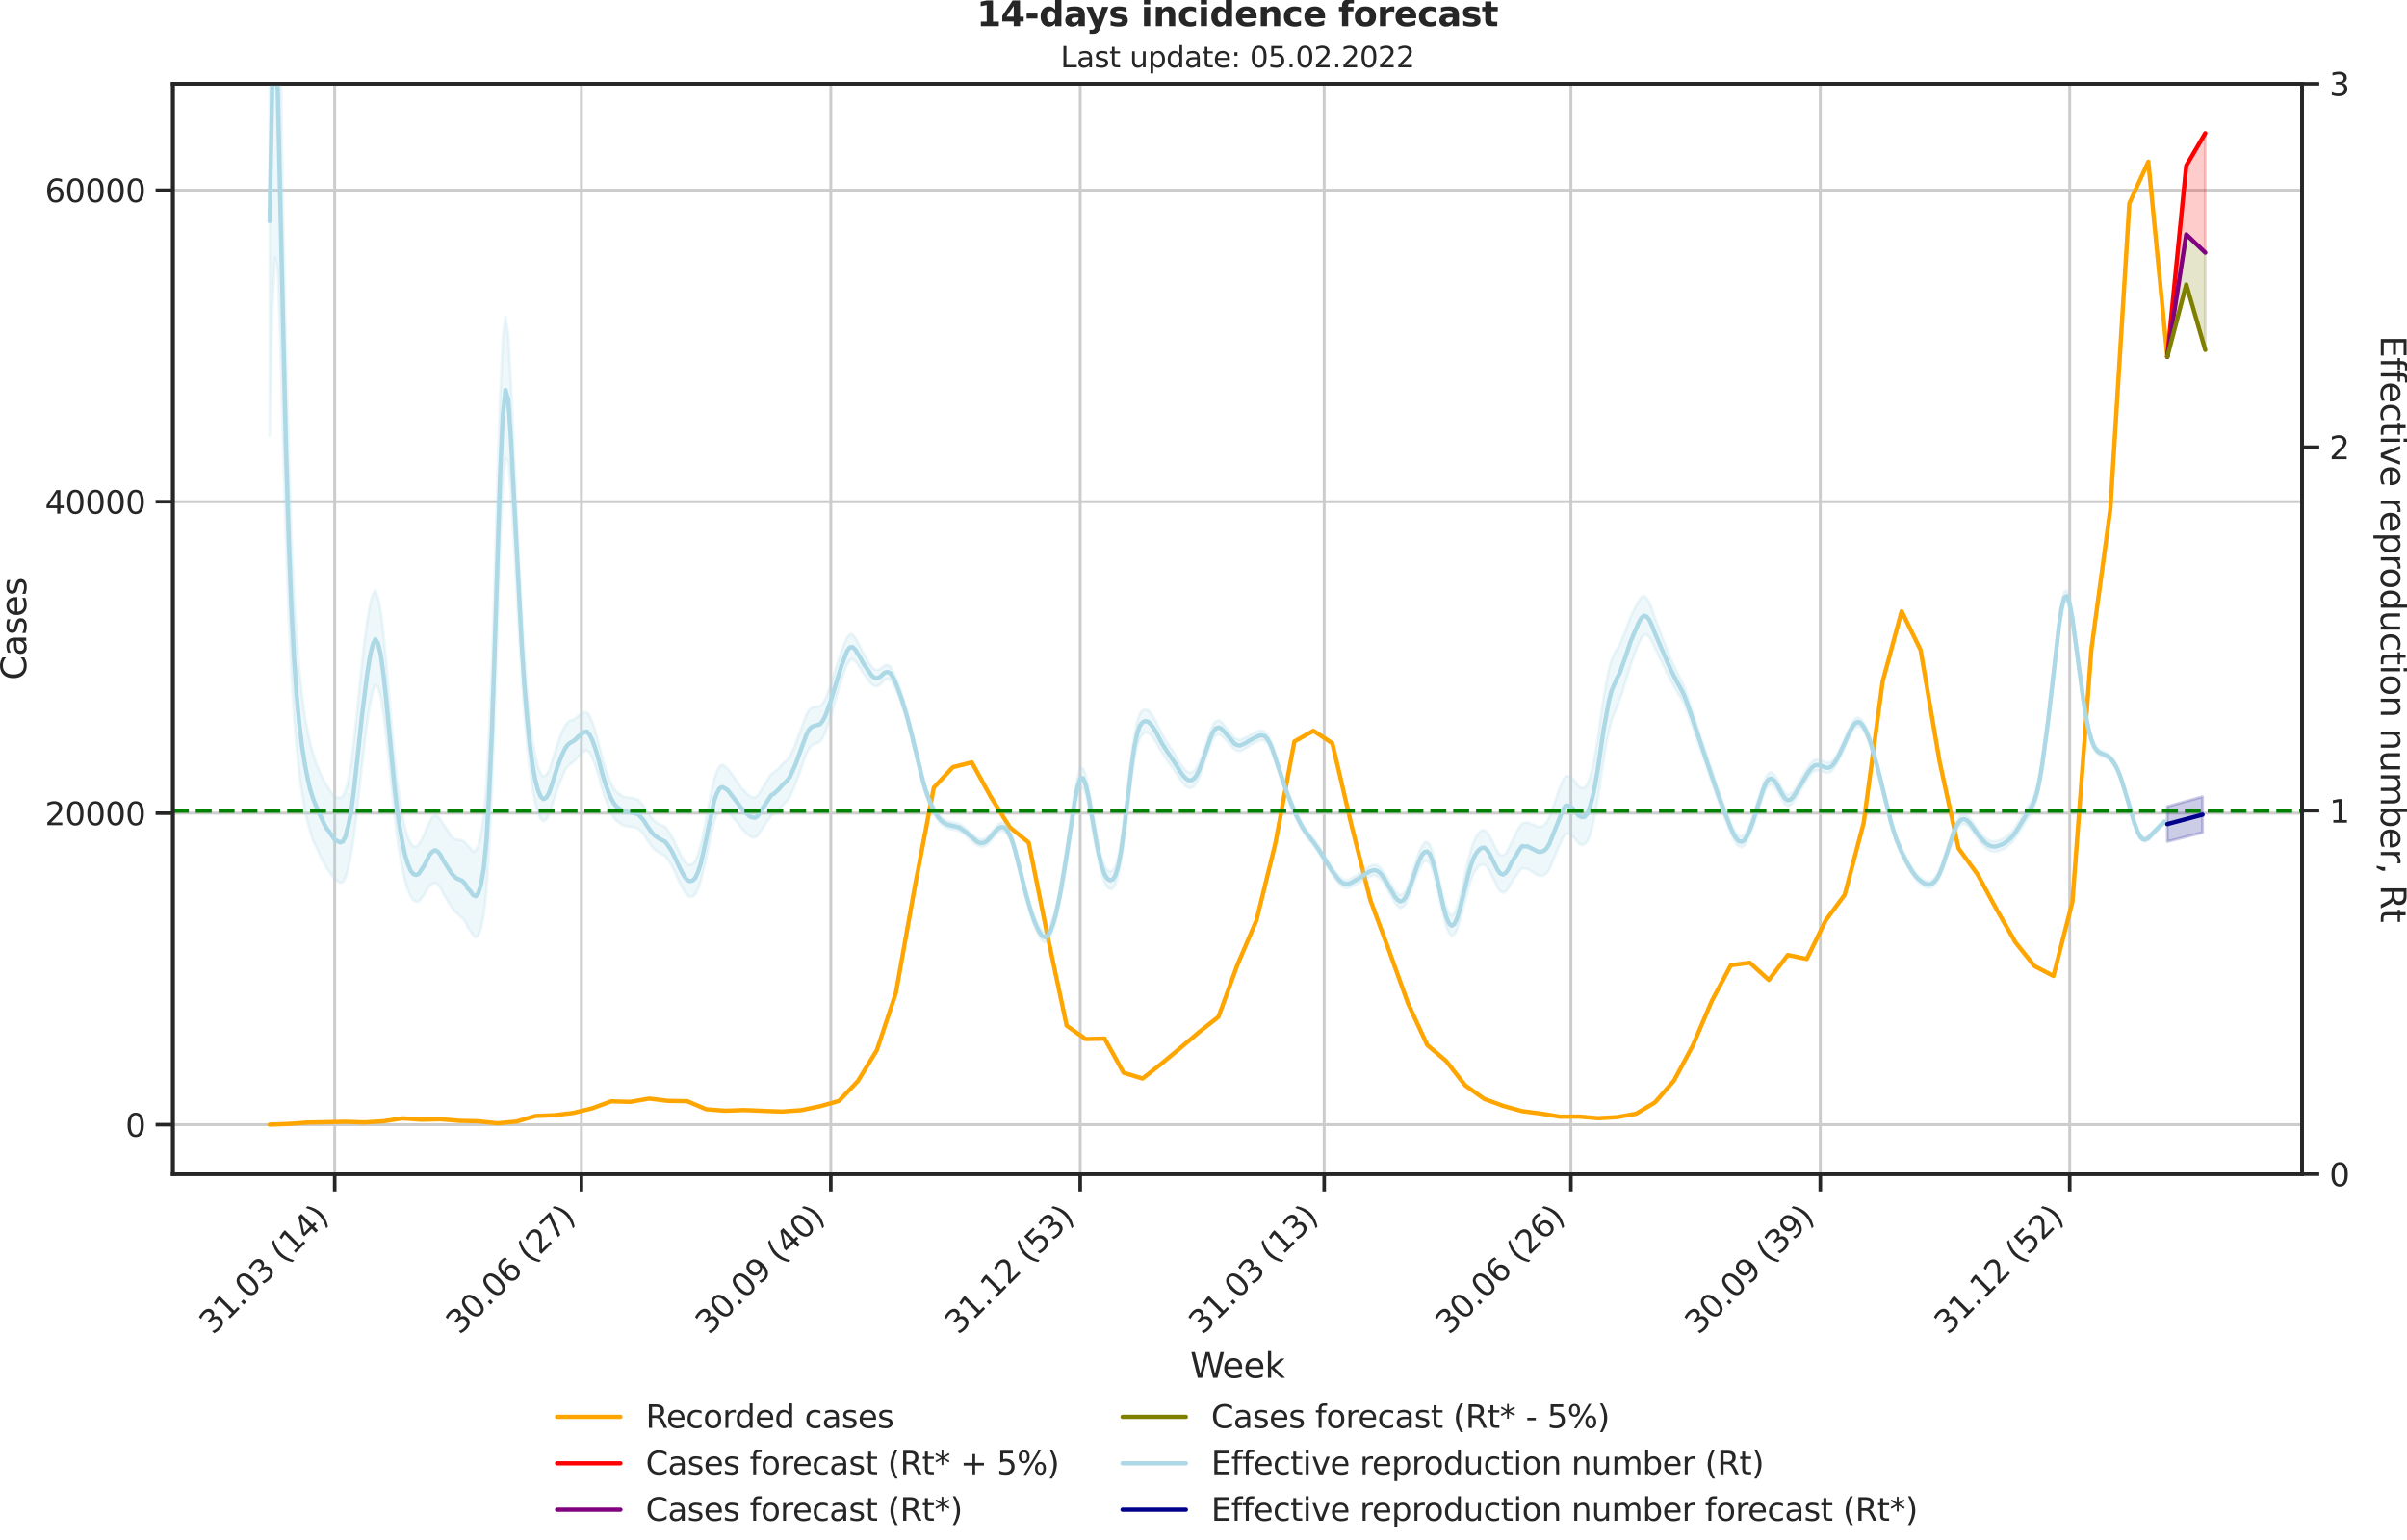 <?xml version="1.0" encoding="utf-8" standalone="no"?>
<!DOCTYPE svg PUBLIC "-//W3C//DTD SVG 1.1//EN"
  "http://www.w3.org/Graphics/SVG/1.1/DTD/svg11.dtd">
<svg xmlns:xlink="http://www.w3.org/1999/xlink" width="836.966pt" height="535.652pt" viewBox="0 0 836.966 535.652" xmlns="http://www.w3.org/2000/svg" version="1.1">
 <defs>
  <style type="text/css">*{stroke-linejoin: round; stroke-linecap: butt}</style>
 </defs>
 <g id="figure_1">
  <g id="patch_1">
   <path d="M -0 535.652 
L 836.966 535.652 
L 836.966 0 
L -0 0 
L -0 535.652 
z
" style="fill: none"/>
  </g>
  <g id="axes_1">
   <g id="patch_2">
    <path d="M 60.108 408.402 
L 800.467 408.402 
L 800.467 29.118 
L 60.108 29.118 
L 60.108 408.402 
z
" style="fill: none"/>
   </g>
   <g id="matplotlib.axis_1">
    <g id="xtick_1">
     <g id="line2d_1">
      <path d="M 116.384 408.402 
L 116.384 29.118 
" clip-path="url(#p35d6a9f389)" style="fill: none; stroke: #cccccc; stroke-linecap: round"/>
     </g>
     <g id="line2d_2">
      <defs>
       <path id="m8c6b0a90aa" d="M 0 0 
L 0 6 
" style="stroke: #262626; stroke-width: 1.25"/>
      </defs>
      <g>
       <use xlink:href="#m8c6b0a90aa" x="116.384" y="408.402" style="fill: #262626; stroke: #262626; stroke-width: 1.25"/>
      </g>
     </g>
     <g id="text_1">
      <!-- 31.03 (14) -->
      <g style="fill: #262626" transform="translate(74.06 464.519)rotate(-45)scale(0.11 -0.11)">
       <defs>
        <path id="DejaVuSans-33" d="M 2597 2516 
Q 3050 2419 3304 2112 
Q 3559 1806 3559 1356 
Q 3559 666 3084 287 
Q 2609 -91 1734 -91 
Q 1441 -91 1130 -33 
Q 819 25 488 141 
L 488 750 
Q 750 597 1062 519 
Q 1375 441 1716 441 
Q 2309 441 2620 675 
Q 2931 909 2931 1356 
Q 2931 1769 2642 2001 
Q 2353 2234 1838 2234 
L 1294 2234 
L 1294 2753 
L 1863 2753 
Q 2328 2753 2575 2939 
Q 2822 3125 2822 3475 
Q 2822 3834 2567 4026 
Q 2313 4219 1838 4219 
Q 1578 4219 1281 4162 
Q 984 4106 628 3988 
L 628 4550 
Q 988 4650 1302 4700 
Q 1616 4750 1894 4750 
Q 2613 4750 3031 4423 
Q 3450 4097 3450 3541 
Q 3450 3153 3228 2886 
Q 3006 2619 2597 2516 
z
" transform="scale(0.016)"/>
        <path id="DejaVuSans-31" d="M 794 531 
L 1825 531 
L 1825 4091 
L 703 3866 
L 703 4441 
L 1819 4666 
L 2450 4666 
L 2450 531 
L 3481 531 
L 3481 0 
L 794 0 
L 794 531 
z
" transform="scale(0.016)"/>
        <path id="DejaVuSans-2e" d="M 684 794 
L 1344 794 
L 1344 0 
L 684 0 
L 684 794 
z
" transform="scale(0.016)"/>
        <path id="DejaVuSans-30" d="M 2034 4250 
Q 1547 4250 1301 3770 
Q 1056 3291 1056 2328 
Q 1056 1369 1301 889 
Q 1547 409 2034 409 
Q 2525 409 2770 889 
Q 3016 1369 3016 2328 
Q 3016 3291 2770 3770 
Q 2525 4250 2034 4250 
z
M 2034 4750 
Q 2819 4750 3233 4129 
Q 3647 3509 3647 2328 
Q 3647 1150 3233 529 
Q 2819 -91 2034 -91 
Q 1250 -91 836 529 
Q 422 1150 422 2328 
Q 422 3509 836 4129 
Q 1250 4750 2034 4750 
z
" transform="scale(0.016)"/>
        <path id="DejaVuSans-20" transform="scale(0.016)"/>
        <path id="DejaVuSans-28" d="M 1984 4856 
Q 1566 4138 1362 3434 
Q 1159 2731 1159 2009 
Q 1159 1288 1364 580 
Q 1569 -128 1984 -844 
L 1484 -844 
Q 1016 -109 783 600 
Q 550 1309 550 2009 
Q 550 2706 781 3412 
Q 1013 4119 1484 4856 
L 1984 4856 
z
" transform="scale(0.016)"/>
        <path id="DejaVuSans-34" d="M 2419 4116 
L 825 1625 
L 2419 1625 
L 2419 4116 
z
M 2253 4666 
L 3047 4666 
L 3047 1625 
L 3713 1625 
L 3713 1100 
L 3047 1100 
L 3047 0 
L 2419 0 
L 2419 1100 
L 313 1100 
L 313 1709 
L 2253 4666 
z
" transform="scale(0.016)"/>
        <path id="DejaVuSans-29" d="M 513 4856 
L 1013 4856 
Q 1481 4119 1714 3412 
Q 1947 2706 1947 2009 
Q 1947 1309 1714 600 
Q 1481 -109 1013 -844 
L 513 -844 
Q 928 -128 1133 580 
Q 1338 1288 1338 2009 
Q 1338 2731 1133 3434 
Q 928 4138 513 4856 
z
" transform="scale(0.016)"/>
       </defs>
       <use xlink:href="#DejaVuSans-33"/>
       <use xlink:href="#DejaVuSans-31" x="63.623"/>
       <use xlink:href="#DejaVuSans-2e" x="127.246"/>
       <use xlink:href="#DejaVuSans-30" x="159.033"/>
       <use xlink:href="#DejaVuSans-33" x="222.656"/>
       <use xlink:href="#DejaVuSans-20" x="286.279"/>
       <use xlink:href="#DejaVuSans-28" x="318.066"/>
       <use xlink:href="#DejaVuSans-31" x="357.08"/>
       <use xlink:href="#DejaVuSans-34" x="420.703"/>
       <use xlink:href="#DejaVuSans-29" x="484.326"/>
      </g>
     </g>
    </g>
    <g id="xtick_2">
     <g id="line2d_3">
      <path d="M 202.165 408.402 
L 202.165 29.118 
" clip-path="url(#p35d6a9f389)" style="fill: none; stroke: #cccccc; stroke-linecap: round"/>
     </g>
     <g id="line2d_4">
      <g>
       <use xlink:href="#m8c6b0a90aa" x="202.165" y="408.402" style="fill: #262626; stroke: #262626; stroke-width: 1.25"/>
      </g>
     </g>
     <g id="text_2">
      <!-- 30.06 (27) -->
      <g style="fill: #262626" transform="translate(159.841 464.519)rotate(-45)scale(0.11 -0.11)">
       <defs>
        <path id="DejaVuSans-36" d="M 2113 2584 
Q 1688 2584 1439 2293 
Q 1191 2003 1191 1497 
Q 1191 994 1439 701 
Q 1688 409 2113 409 
Q 2538 409 2786 701 
Q 3034 994 3034 1497 
Q 3034 2003 2786 2293 
Q 2538 2584 2113 2584 
z
M 3366 4563 
L 3366 3988 
Q 3128 4100 2886 4159 
Q 2644 4219 2406 4219 
Q 1781 4219 1451 3797 
Q 1122 3375 1075 2522 
Q 1259 2794 1537 2939 
Q 1816 3084 2150 3084 
Q 2853 3084 3261 2657 
Q 3669 2231 3669 1497 
Q 3669 778 3244 343 
Q 2819 -91 2113 -91 
Q 1303 -91 875 529 
Q 447 1150 447 2328 
Q 447 3434 972 4092 
Q 1497 4750 2381 4750 
Q 2619 4750 2861 4703 
Q 3103 4656 3366 4563 
z
" transform="scale(0.016)"/>
        <path id="DejaVuSans-32" d="M 1228 531 
L 3431 531 
L 3431 0 
L 469 0 
L 469 531 
Q 828 903 1448 1529 
Q 2069 2156 2228 2338 
Q 2531 2678 2651 2914 
Q 2772 3150 2772 3378 
Q 2772 3750 2511 3984 
Q 2250 4219 1831 4219 
Q 1534 4219 1204 4116 
Q 875 4013 500 3803 
L 500 4441 
Q 881 4594 1212 4672 
Q 1544 4750 1819 4750 
Q 2544 4750 2975 4387 
Q 3406 4025 3406 3419 
Q 3406 3131 3298 2873 
Q 3191 2616 2906 2266 
Q 2828 2175 2409 1742 
Q 1991 1309 1228 531 
z
" transform="scale(0.016)"/>
        <path id="DejaVuSans-37" d="M 525 4666 
L 3525 4666 
L 3525 4397 
L 1831 0 
L 1172 0 
L 2766 4134 
L 525 4134 
L 525 4666 
z
" transform="scale(0.016)"/>
       </defs>
       <use xlink:href="#DejaVuSans-33"/>
       <use xlink:href="#DejaVuSans-30" x="63.623"/>
       <use xlink:href="#DejaVuSans-2e" x="127.246"/>
       <use xlink:href="#DejaVuSans-30" x="159.033"/>
       <use xlink:href="#DejaVuSans-36" x="222.656"/>
       <use xlink:href="#DejaVuSans-20" x="286.279"/>
       <use xlink:href="#DejaVuSans-28" x="318.066"/>
       <use xlink:href="#DejaVuSans-32" x="357.08"/>
       <use xlink:href="#DejaVuSans-37" x="420.703"/>
       <use xlink:href="#DejaVuSans-29" x="484.326"/>
      </g>
     </g>
    </g>
    <g id="xtick_3">
     <g id="line2d_5">
      <path d="M 288.889 408.402 
L 288.889 29.118 
" clip-path="url(#p35d6a9f389)" style="fill: none; stroke: #cccccc; stroke-linecap: round"/>
     </g>
     <g id="line2d_6">
      <g>
       <use xlink:href="#m8c6b0a90aa" x="288.889" y="408.402" style="fill: #262626; stroke: #262626; stroke-width: 1.25"/>
      </g>
     </g>
     <g id="text_3">
      <!-- 30.09 (40) -->
      <g style="fill: #262626" transform="translate(246.565 464.519)rotate(-45)scale(0.11 -0.11)">
       <defs>
        <path id="DejaVuSans-39" d="M 703 97 
L 703 672 
Q 941 559 1184 500 
Q 1428 441 1663 441 
Q 2288 441 2617 861 
Q 2947 1281 2994 2138 
Q 2813 1869 2534 1725 
Q 2256 1581 1919 1581 
Q 1219 1581 811 2004 
Q 403 2428 403 3163 
Q 403 3881 828 4315 
Q 1253 4750 1959 4750 
Q 2769 4750 3195 4129 
Q 3622 3509 3622 2328 
Q 3622 1225 3098 567 
Q 2575 -91 1691 -91 
Q 1453 -91 1209 -44 
Q 966 3 703 97 
z
M 1959 2075 
Q 2384 2075 2632 2365 
Q 2881 2656 2881 3163 
Q 2881 3666 2632 3958 
Q 2384 4250 1959 4250 
Q 1534 4250 1286 3958 
Q 1038 3666 1038 3163 
Q 1038 2656 1286 2365 
Q 1534 2075 1959 2075 
z
" transform="scale(0.016)"/>
       </defs>
       <use xlink:href="#DejaVuSans-33"/>
       <use xlink:href="#DejaVuSans-30" x="63.623"/>
       <use xlink:href="#DejaVuSans-2e" x="127.246"/>
       <use xlink:href="#DejaVuSans-30" x="159.033"/>
       <use xlink:href="#DejaVuSans-39" x="222.656"/>
       <use xlink:href="#DejaVuSans-20" x="286.279"/>
       <use xlink:href="#DejaVuSans-28" x="318.066"/>
       <use xlink:href="#DejaVuSans-34" x="357.08"/>
       <use xlink:href="#DejaVuSans-30" x="420.703"/>
       <use xlink:href="#DejaVuSans-29" x="484.326"/>
      </g>
     </g>
    </g>
    <g id="xtick_4">
     <g id="line2d_7">
      <path d="M 375.614 408.402 
L 375.614 29.118 
" clip-path="url(#p35d6a9f389)" style="fill: none; stroke: #cccccc; stroke-linecap: round"/>
     </g>
     <g id="line2d_8">
      <g>
       <use xlink:href="#m8c6b0a90aa" x="375.614" y="408.402" style="fill: #262626; stroke: #262626; stroke-width: 1.25"/>
      </g>
     </g>
     <g id="text_4">
      <!-- 31.12 (53) -->
      <g style="fill: #262626" transform="translate(333.289 464.519)rotate(-45)scale(0.11 -0.11)">
       <defs>
        <path id="DejaVuSans-35" d="M 691 4666 
L 3169 4666 
L 3169 4134 
L 1269 4134 
L 1269 2991 
Q 1406 3038 1543 3061 
Q 1681 3084 1819 3084 
Q 2600 3084 3056 2656 
Q 3513 2228 3513 1497 
Q 3513 744 3044 326 
Q 2575 -91 1722 -91 
Q 1428 -91 1123 -41 
Q 819 9 494 109 
L 494 744 
Q 775 591 1075 516 
Q 1375 441 1709 441 
Q 2250 441 2565 725 
Q 2881 1009 2881 1497 
Q 2881 1984 2565 2268 
Q 2250 2553 1709 2553 
Q 1456 2553 1204 2497 
Q 953 2441 691 2322 
L 691 4666 
z
" transform="scale(0.016)"/>
       </defs>
       <use xlink:href="#DejaVuSans-33"/>
       <use xlink:href="#DejaVuSans-31" x="63.623"/>
       <use xlink:href="#DejaVuSans-2e" x="127.246"/>
       <use xlink:href="#DejaVuSans-31" x="159.033"/>
       <use xlink:href="#DejaVuSans-32" x="222.656"/>
       <use xlink:href="#DejaVuSans-20" x="286.279"/>
       <use xlink:href="#DejaVuSans-28" x="318.066"/>
       <use xlink:href="#DejaVuSans-35" x="357.08"/>
       <use xlink:href="#DejaVuSans-33" x="420.703"/>
       <use xlink:href="#DejaVuSans-29" x="484.326"/>
      </g>
     </g>
    </g>
    <g id="xtick_5">
     <g id="line2d_9">
      <path d="M 460.452 408.402 
L 460.452 29.118 
" clip-path="url(#p35d6a9f389)" style="fill: none; stroke: #cccccc; stroke-linecap: round"/>
     </g>
     <g id="line2d_10">
      <g>
       <use xlink:href="#m8c6b0a90aa" x="460.452" y="408.402" style="fill: #262626; stroke: #262626; stroke-width: 1.25"/>
      </g>
     </g>
     <g id="text_5">
      <!-- 31.03 (13) -->
      <g style="fill: #262626" transform="translate(418.128 464.519)rotate(-45)scale(0.11 -0.11)">
       <use xlink:href="#DejaVuSans-33"/>
       <use xlink:href="#DejaVuSans-31" x="63.623"/>
       <use xlink:href="#DejaVuSans-2e" x="127.246"/>
       <use xlink:href="#DejaVuSans-30" x="159.033"/>
       <use xlink:href="#DejaVuSans-33" x="222.656"/>
       <use xlink:href="#DejaVuSans-20" x="286.279"/>
       <use xlink:href="#DejaVuSans-28" x="318.066"/>
       <use xlink:href="#DejaVuSans-31" x="357.08"/>
       <use xlink:href="#DejaVuSans-33" x="420.703"/>
       <use xlink:href="#DejaVuSans-29" x="484.326"/>
      </g>
     </g>
    </g>
    <g id="xtick_6">
     <g id="line2d_11">
      <path d="M 546.234 408.402 
L 546.234 29.118 
" clip-path="url(#p35d6a9f389)" style="fill: none; stroke: #cccccc; stroke-linecap: round"/>
     </g>
     <g id="line2d_12">
      <g>
       <use xlink:href="#m8c6b0a90aa" x="546.234" y="408.402" style="fill: #262626; stroke: #262626; stroke-width: 1.25"/>
      </g>
     </g>
     <g id="text_6">
      <!-- 30.06 (26) -->
      <g style="fill: #262626" transform="translate(503.91 464.519)rotate(-45)scale(0.11 -0.11)">
       <use xlink:href="#DejaVuSans-33"/>
       <use xlink:href="#DejaVuSans-30" x="63.623"/>
       <use xlink:href="#DejaVuSans-2e" x="127.246"/>
       <use xlink:href="#DejaVuSans-30" x="159.033"/>
       <use xlink:href="#DejaVuSans-36" x="222.656"/>
       <use xlink:href="#DejaVuSans-20" x="286.279"/>
       <use xlink:href="#DejaVuSans-28" x="318.066"/>
       <use xlink:href="#DejaVuSans-32" x="357.08"/>
       <use xlink:href="#DejaVuSans-36" x="420.703"/>
       <use xlink:href="#DejaVuSans-29" x="484.326"/>
      </g>
     </g>
    </g>
    <g id="xtick_7">
     <g id="line2d_13">
      <path d="M 632.958 408.402 
L 632.958 29.118 
" clip-path="url(#p35d6a9f389)" style="fill: none; stroke: #cccccc; stroke-linecap: round"/>
     </g>
     <g id="line2d_14">
      <g>
       <use xlink:href="#m8c6b0a90aa" x="632.958" y="408.402" style="fill: #262626; stroke: #262626; stroke-width: 1.25"/>
      </g>
     </g>
     <g id="text_7">
      <!-- 30.09 (39) -->
      <g style="fill: #262626" transform="translate(590.634 464.519)rotate(-45)scale(0.11 -0.11)">
       <use xlink:href="#DejaVuSans-33"/>
       <use xlink:href="#DejaVuSans-30" x="63.623"/>
       <use xlink:href="#DejaVuSans-2e" x="127.246"/>
       <use xlink:href="#DejaVuSans-30" x="159.033"/>
       <use xlink:href="#DejaVuSans-39" x="222.656"/>
       <use xlink:href="#DejaVuSans-20" x="286.279"/>
       <use xlink:href="#DejaVuSans-28" x="318.066"/>
       <use xlink:href="#DejaVuSans-33" x="357.08"/>
       <use xlink:href="#DejaVuSans-39" x="420.703"/>
       <use xlink:href="#DejaVuSans-29" x="484.326"/>
      </g>
     </g>
    </g>
    <g id="xtick_8">
     <g id="line2d_15">
      <path d="M 719.682 408.402 
L 719.682 29.118 
" clip-path="url(#p35d6a9f389)" style="fill: none; stroke: #cccccc; stroke-linecap: round"/>
     </g>
     <g id="line2d_16">
      <g>
       <use xlink:href="#m8c6b0a90aa" x="719.682" y="408.402" style="fill: #262626; stroke: #262626; stroke-width: 1.25"/>
      </g>
     </g>
     <g id="text_8">
      <!-- 31.12 (52) -->
      <g style="fill: #262626" transform="translate(677.358 464.519)rotate(-45)scale(0.11 -0.11)">
       <use xlink:href="#DejaVuSans-33"/>
       <use xlink:href="#DejaVuSans-31" x="63.623"/>
       <use xlink:href="#DejaVuSans-2e" x="127.246"/>
       <use xlink:href="#DejaVuSans-31" x="159.033"/>
       <use xlink:href="#DejaVuSans-32" x="222.656"/>
       <use xlink:href="#DejaVuSans-20" x="286.279"/>
       <use xlink:href="#DejaVuSans-28" x="318.066"/>
       <use xlink:href="#DejaVuSans-35" x="357.08"/>
       <use xlink:href="#DejaVuSans-32" x="420.703"/>
       <use xlink:href="#DejaVuSans-29" x="484.326"/>
      </g>
     </g>
    </g>
    <g id="text_9">
     <!-- Week -->
     <g style="fill: #262626" transform="translate(413.849 479.255)scale(0.12 -0.12)">
      <defs>
       <path id="DejaVuSans-57" d="M 213 4666 
L 850 4666 
L 1831 722 
L 2809 4666 
L 3519 4666 
L 4500 722 
L 5478 4666 
L 6119 4666 
L 4947 0 
L 4153 0 
L 3169 4050 
L 2175 0 
L 1381 0 
L 213 4666 
z
" transform="scale(0.016)"/>
       <path id="DejaVuSans-65" d="M 3597 1894 
L 3597 1613 
L 953 1613 
Q 991 1019 1311 708 
Q 1631 397 2203 397 
Q 2534 397 2845 478 
Q 3156 559 3463 722 
L 3463 178 
Q 3153 47 2828 -22 
Q 2503 -91 2169 -91 
Q 1331 -91 842 396 
Q 353 884 353 1716 
Q 353 2575 817 3079 
Q 1281 3584 2069 3584 
Q 2775 3584 3186 3129 
Q 3597 2675 3597 1894 
z
M 3022 2063 
Q 3016 2534 2758 2815 
Q 2500 3097 2075 3097 
Q 1594 3097 1305 2825 
Q 1016 2553 972 2059 
L 3022 2063 
z
" transform="scale(0.016)"/>
       <path id="DejaVuSans-6b" d="M 581 4863 
L 1159 4863 
L 1159 1991 
L 2875 3500 
L 3609 3500 
L 1753 1863 
L 3688 0 
L 2938 0 
L 1159 1709 
L 1159 0 
L 581 0 
L 581 4863 
z
" transform="scale(0.016)"/>
      </defs>
      <use xlink:href="#DejaVuSans-57"/>
      <use xlink:href="#DejaVuSans-65" x="93.002"/>
      <use xlink:href="#DejaVuSans-65" x="154.525"/>
      <use xlink:href="#DejaVuSans-6b" x="216.049"/>
     </g>
    </g>
   </g>
   <g id="matplotlib.axis_2">
    <g id="ytick_1">
     <g id="line2d_17">
      <path d="M 60.108 391.184 
L 800.467 391.184 
" clip-path="url(#p35d6a9f389)" style="fill: none; stroke: #cccccc; stroke-linecap: round"/>
     </g>
     <g id="line2d_18">
      <defs>
       <path id="mc65c891299" d="M 0 0 
L -6 0 
" style="stroke: #262626; stroke-width: 1.25"/>
      </defs>
      <g>
       <use xlink:href="#mc65c891299" x="60.108" y="391.184" style="fill: #262626; stroke: #262626; stroke-width: 1.25"/>
      </g>
     </g>
     <g id="text_10">
      <!-- 0 -->
      <g style="fill: #262626" transform="translate(43.609 395.363)scale(0.11 -0.11)">
       <use xlink:href="#DejaVuSans-30"/>
      </g>
     </g>
    </g>
    <g id="ytick_2">
     <g id="line2d_19">
      <path d="M 60.108 282.839 
L 800.467 282.839 
" clip-path="url(#p35d6a9f389)" style="fill: none; stroke: #cccccc; stroke-linecap: round"/>
     </g>
     <g id="line2d_20">
      <g>
       <use xlink:href="#mc65c891299" x="60.108" y="282.839" style="fill: #262626; stroke: #262626; stroke-width: 1.25"/>
      </g>
     </g>
     <g id="text_11">
      <!-- 20000 -->
      <g style="fill: #262626" transform="translate(15.614 287.018)scale(0.11 -0.11)">
       <use xlink:href="#DejaVuSans-32"/>
       <use xlink:href="#DejaVuSans-30" x="63.623"/>
       <use xlink:href="#DejaVuSans-30" x="127.246"/>
       <use xlink:href="#DejaVuSans-30" x="190.869"/>
       <use xlink:href="#DejaVuSans-30" x="254.492"/>
      </g>
     </g>
    </g>
    <g id="ytick_3">
     <g id="line2d_21">
      <path d="M 60.108 174.494 
L 800.467 174.494 
" clip-path="url(#p35d6a9f389)" style="fill: none; stroke: #cccccc; stroke-linecap: round"/>
     </g>
     <g id="line2d_22">
      <g>
       <use xlink:href="#mc65c891299" x="60.108" y="174.494" style="fill: #262626; stroke: #262626; stroke-width: 1.25"/>
      </g>
     </g>
     <g id="text_12">
      <!-- 40000 -->
      <g style="fill: #262626" transform="translate(15.614 178.673)scale(0.11 -0.11)">
       <use xlink:href="#DejaVuSans-34"/>
       <use xlink:href="#DejaVuSans-30" x="63.623"/>
       <use xlink:href="#DejaVuSans-30" x="127.246"/>
       <use xlink:href="#DejaVuSans-30" x="190.869"/>
       <use xlink:href="#DejaVuSans-30" x="254.492"/>
      </g>
     </g>
    </g>
    <g id="ytick_4">
     <g id="line2d_23">
      <path d="M 60.108 66.149 
L 800.467 66.149 
" clip-path="url(#p35d6a9f389)" style="fill: none; stroke: #cccccc; stroke-linecap: round"/>
     </g>
     <g id="line2d_24">
      <g>
       <use xlink:href="#mc65c891299" x="60.108" y="66.149" style="fill: #262626; stroke: #262626; stroke-width: 1.25"/>
      </g>
     </g>
     <g id="text_13">
      <!-- 60000 -->
      <g style="fill: #262626" transform="translate(15.614 70.328)scale(0.11 -0.11)">
       <use xlink:href="#DejaVuSans-36"/>
       <use xlink:href="#DejaVuSans-30" x="63.623"/>
       <use xlink:href="#DejaVuSans-30" x="127.246"/>
       <use xlink:href="#DejaVuSans-30" x="190.869"/>
       <use xlink:href="#DejaVuSans-30" x="254.492"/>
      </g>
     </g>
    </g>
    <g id="text_14">
     <!-- Cases -->
     <g style="fill: #262626" transform="translate(9.118 236.57)rotate(-90)scale(0.12 -0.12)">
      <defs>
       <path id="DejaVuSans-43" d="M 4122 4306 
L 4122 3641 
Q 3803 3938 3442 4084 
Q 3081 4231 2675 4231 
Q 1875 4231 1450 3742 
Q 1025 3253 1025 2328 
Q 1025 1406 1450 917 
Q 1875 428 2675 428 
Q 3081 428 3442 575 
Q 3803 722 4122 1019 
L 4122 359 
Q 3791 134 3420 21 
Q 3050 -91 2638 -91 
Q 1578 -91 968 557 
Q 359 1206 359 2328 
Q 359 3453 968 4101 
Q 1578 4750 2638 4750 
Q 3056 4750 3426 4639 
Q 3797 4528 4122 4306 
z
" transform="scale(0.016)"/>
       <path id="DejaVuSans-61" d="M 2194 1759 
Q 1497 1759 1228 1600 
Q 959 1441 959 1056 
Q 959 750 1161 570 
Q 1363 391 1709 391 
Q 2188 391 2477 730 
Q 2766 1069 2766 1631 
L 2766 1759 
L 2194 1759 
z
M 3341 1997 
L 3341 0 
L 2766 0 
L 2766 531 
Q 2569 213 2275 61 
Q 1981 -91 1556 -91 
Q 1019 -91 701 211 
Q 384 513 384 1019 
Q 384 1609 779 1909 
Q 1175 2209 1959 2209 
L 2766 2209 
L 2766 2266 
Q 2766 2663 2505 2880 
Q 2244 3097 1772 3097 
Q 1472 3097 1187 3025 
Q 903 2953 641 2809 
L 641 3341 
Q 956 3463 1253 3523 
Q 1550 3584 1831 3584 
Q 2591 3584 2966 3190 
Q 3341 2797 3341 1997 
z
" transform="scale(0.016)"/>
       <path id="DejaVuSans-73" d="M 2834 3397 
L 2834 2853 
Q 2591 2978 2328 3040 
Q 2066 3103 1784 3103 
Q 1356 3103 1142 2972 
Q 928 2841 928 2578 
Q 928 2378 1081 2264 
Q 1234 2150 1697 2047 
L 1894 2003 
Q 2506 1872 2764 1633 
Q 3022 1394 3022 966 
Q 3022 478 2636 193 
Q 2250 -91 1575 -91 
Q 1294 -91 989 -36 
Q 684 19 347 128 
L 347 722 
Q 666 556 975 473 
Q 1284 391 1588 391 
Q 1994 391 2212 530 
Q 2431 669 2431 922 
Q 2431 1156 2273 1281 
Q 2116 1406 1581 1522 
L 1381 1569 
Q 847 1681 609 1914 
Q 372 2147 372 2553 
Q 372 3047 722 3315 
Q 1072 3584 1716 3584 
Q 2034 3584 2315 3537 
Q 2597 3491 2834 3397 
z
" transform="scale(0.016)"/>
      </defs>
      <use xlink:href="#DejaVuSans-43"/>
      <use xlink:href="#DejaVuSans-61" x="69.824"/>
      <use xlink:href="#DejaVuSans-73" x="131.104"/>
      <use xlink:href="#DejaVuSans-65" x="183.203"/>
      <use xlink:href="#DejaVuSans-73" x="244.727"/>
     </g>
    </g>
   </g>
   <g id="PolyCollection_1">
    <defs>
     <path id="m2e2ddbceea" d="M 753.618 -411.57 
L 753.618 -411.57 
L 760.216 -478.04 
L 766.815 -489.293 
L 766.815 -447.783 
L 766.815 -447.783 
L 760.216 -454.106 
L 753.618 -411.57 
z
" style="stroke: #ff0000; stroke-opacity: 0.2"/>
    </defs>
    <g clip-path="url(#p35d6a9f389)">
     <use xlink:href="#m2e2ddbceea" x="0" y="535.652" style="fill: #ff0000; fill-opacity: 0.2; stroke: #ff0000; stroke-opacity: 0.2"/>
    </g>
   </g>
   <g id="PolyCollection_2">
    <defs>
     <path id="m44cef9f2a9" d="M 753.618 -411.57 
L 753.618 -411.57 
L 760.216 -454.106 
L 766.815 -447.783 
L 766.815 -413.951 
L 766.815 -413.951 
L 760.216 -436.695 
L 753.618 -411.57 
z
" style="stroke: #808000; stroke-opacity: 0.2"/>
    </defs>
    <g clip-path="url(#p35d6a9f389)">
     <use xlink:href="#m44cef9f2a9" x="0" y="535.652" style="fill: #808000; fill-opacity: 0.2; stroke: #808000; stroke-opacity: 0.2"/>
    </g>
   </g>
   <g id="line2d_25">
    <path d="M 93.76 391.162 
L 100.359 390.929 
L 106.957 390.447 
L 113.556 390.322 
L 120.155 390.181 
L 126.753 390.404 
L 133.352 389.997 
L 139.95 388.984 
L 146.549 389.461 
L 153.147 389.304 
L 159.746 389.851 
L 166.345 390.013 
L 172.943 390.718 
L 179.542 390.111 
L 186.14 388.177 
L 192.739 387.901 
L 199.337 387.104 
L 205.936 385.485 
L 212.535 383.069 
L 219.133 383.258 
L 225.732 382.115 
L 232.33 382.928 
L 238.929 383.02 
L 245.527 385.821 
L 252.126 386.341 
L 258.725 386.108 
L 265.323 386.384 
L 271.922 386.628 
L 278.52 386.156 
L 285.119 384.802 
L 291.717 382.944 
L 298.316 376.01 
L 304.915 365.24 
L 311.513 345.386 
L 318.112 308.397 
L 324.71 273.949 
L 331.309 266.858 
L 337.907 265.168 
L 344.506 277.151 
L 351.105 287.731 
L 357.703 293.088 
L 364.302 325.76 
L 370.9 356.757 
L 377.499 361.41 
L 384.097 361.248 
L 390.696 373.144 
L 397.295 375.149 
L 403.893 369.937 
L 410.492 364.455 
L 417.09 358.875 
L 423.689 353.68 
L 430.288 335.565 
L 436.886 320.191 
L 443.485 293.31 
L 450.083 257.909 
L 456.682 254.182 
L 463.28 258.521 
L 469.879 286.783 
L 476.478 313.002 
L 483.076 330.852 
L 489.675 349.222 
L 496.273 363.474 
L 502.872 369.081 
L 509.47 377.511 
L 516.069 382.213 
L 522.668 384.656 
L 529.266 386.481 
L 535.865 387.332 
L 542.463 388.421 
L 549.062 388.372 
L 555.66 388.952 
L 562.259 388.562 
L 568.858 387.397 
L 575.456 383.464 
L 582.055 375.912 
L 588.653 363.615 
L 595.252 348.122 
L 601.85 335.727 
L 608.449 334.861 
L 615.048 340.857 
L 621.646 332.174 
L 628.245 333.56 
L 634.843 320.131 
L 641.442 311.225 
L 648.04 286.208 
L 654.639 237.042 
L 661.238 212.621 
L 667.836 226.115 
L 674.435 264.892 
L 681.033 295.103 
L 687.632 304.112 
L 694.23 316.285 
L 700.829 327.791 
L 707.428 336.031 
L 714.026 339.476 
L 720.625 313.706 
L 727.223 225.866 
L 733.822 177.051 
L 740.42 70.743 
L 747.019 56.23 
L 753.618 124.081 
" clip-path="url(#p35d6a9f389)" style="fill: none; stroke: #ffa500; stroke-width: 1.5; stroke-linecap: round"/>
   </g>
   <g id="line2d_26">
    <path d="M 753.618 124.081 
L 760.216 57.612 
L 766.815 46.358 
" clip-path="url(#p35d6a9f389)" style="fill: none; stroke: #ff0000; stroke-width: 1.5; stroke-linecap: round"/>
   </g>
   <g id="line2d_27">
    <path d="M 753.618 124.081 
L 760.216 81.545 
L 766.815 87.869 
" clip-path="url(#p35d6a9f389)" style="fill: none; stroke: #800080; stroke-width: 1.5; stroke-linecap: round"/>
   </g>
   <g id="line2d_28">
    <path d="M 753.618 124.081 
L 760.216 98.956 
L 766.815 121.7 
" clip-path="url(#p35d6a9f389)" style="fill: none; stroke: #808000; stroke-width: 1.5; stroke-linecap: round"/>
   </g>
   <g id="patch_3">
    <path d="M 60.108 408.402 
L 60.108 29.118 
" style="fill: none; stroke: #262626; stroke-width: 1.25; stroke-linejoin: miter; stroke-linecap: square"/>
   </g>
   <g id="patch_4">
    <path d="M 800.467 408.402 
L 800.467 29.118 
" style="fill: none; stroke: #262626; stroke-width: 1.25; stroke-linejoin: miter; stroke-linecap: square"/>
   </g>
   <g id="patch_5">
    <path d="M 60.108 408.402 
L 800.467 408.402 
" style="fill: none; stroke: #262626; stroke-width: 1.25; stroke-linejoin: miter; stroke-linecap: square"/>
   </g>
   <g id="patch_6">
    <path d="M 60.108 29.118 
L 800.467 29.118 
" style="fill: none; stroke: #262626; stroke-width: 1.25; stroke-linejoin: miter; stroke-linecap: square"/>
   </g>
   <g id="text_15">
    <!-- Last update: 05.02.2022 -->
    <g style="fill: #262626" transform="translate(368.789 23.429)scale(0.1 -0.1)">
     <defs>
      <path id="DejaVuSans-4c" d="M 628 4666 
L 1259 4666 
L 1259 531 
L 3531 531 
L 3531 0 
L 628 0 
L 628 4666 
z
" transform="scale(0.016)"/>
      <path id="DejaVuSans-74" d="M 1172 4494 
L 1172 3500 
L 2356 3500 
L 2356 3053 
L 1172 3053 
L 1172 1153 
Q 1172 725 1289 603 
Q 1406 481 1766 481 
L 2356 481 
L 2356 0 
L 1766 0 
Q 1100 0 847 248 
Q 594 497 594 1153 
L 594 3053 
L 172 3053 
L 172 3500 
L 594 3500 
L 594 4494 
L 1172 4494 
z
" transform="scale(0.016)"/>
      <path id="DejaVuSans-75" d="M 544 1381 
L 544 3500 
L 1119 3500 
L 1119 1403 
Q 1119 906 1312 657 
Q 1506 409 1894 409 
Q 2359 409 2629 706 
Q 2900 1003 2900 1516 
L 2900 3500 
L 3475 3500 
L 3475 0 
L 2900 0 
L 2900 538 
Q 2691 219 2414 64 
Q 2138 -91 1772 -91 
Q 1169 -91 856 284 
Q 544 659 544 1381 
z
M 1991 3584 
L 1991 3584 
z
" transform="scale(0.016)"/>
      <path id="DejaVuSans-70" d="M 1159 525 
L 1159 -1331 
L 581 -1331 
L 581 3500 
L 1159 3500 
L 1159 2969 
Q 1341 3281 1617 3432 
Q 1894 3584 2278 3584 
Q 2916 3584 3314 3078 
Q 3713 2572 3713 1747 
Q 3713 922 3314 415 
Q 2916 -91 2278 -91 
Q 1894 -91 1617 61 
Q 1341 213 1159 525 
z
M 3116 1747 
Q 3116 2381 2855 2742 
Q 2594 3103 2138 3103 
Q 1681 3103 1420 2742 
Q 1159 2381 1159 1747 
Q 1159 1113 1420 752 
Q 1681 391 2138 391 
Q 2594 391 2855 752 
Q 3116 1113 3116 1747 
z
" transform="scale(0.016)"/>
      <path id="DejaVuSans-64" d="M 2906 2969 
L 2906 4863 
L 3481 4863 
L 3481 0 
L 2906 0 
L 2906 525 
Q 2725 213 2448 61 
Q 2172 -91 1784 -91 
Q 1150 -91 751 415 
Q 353 922 353 1747 
Q 353 2572 751 3078 
Q 1150 3584 1784 3584 
Q 2172 3584 2448 3432 
Q 2725 3281 2906 2969 
z
M 947 1747 
Q 947 1113 1208 752 
Q 1469 391 1925 391 
Q 2381 391 2643 752 
Q 2906 1113 2906 1747 
Q 2906 2381 2643 2742 
Q 2381 3103 1925 3103 
Q 1469 3103 1208 2742 
Q 947 2381 947 1747 
z
" transform="scale(0.016)"/>
      <path id="DejaVuSans-3a" d="M 750 794 
L 1409 794 
L 1409 0 
L 750 0 
L 750 794 
z
M 750 3309 
L 1409 3309 
L 1409 2516 
L 750 2516 
L 750 3309 
z
" transform="scale(0.016)"/>
     </defs>
     <use xlink:href="#DejaVuSans-4c"/>
     <use xlink:href="#DejaVuSans-61" x="55.713"/>
     <use xlink:href="#DejaVuSans-73" x="116.992"/>
     <use xlink:href="#DejaVuSans-74" x="169.092"/>
     <use xlink:href="#DejaVuSans-20" x="208.301"/>
     <use xlink:href="#DejaVuSans-75" x="240.088"/>
     <use xlink:href="#DejaVuSans-70" x="303.467"/>
     <use xlink:href="#DejaVuSans-64" x="366.943"/>
     <use xlink:href="#DejaVuSans-61" x="430.42"/>
     <use xlink:href="#DejaVuSans-74" x="491.699"/>
     <use xlink:href="#DejaVuSans-65" x="530.908"/>
     <use xlink:href="#DejaVuSans-3a" x="592.432"/>
     <use xlink:href="#DejaVuSans-20" x="626.123"/>
     <use xlink:href="#DejaVuSans-30" x="657.91"/>
     <use xlink:href="#DejaVuSans-35" x="721.533"/>
     <use xlink:href="#DejaVuSans-2e" x="785.156"/>
     <use xlink:href="#DejaVuSans-30" x="816.943"/>
     <use xlink:href="#DejaVuSans-32" x="880.566"/>
     <use xlink:href="#DejaVuSans-2e" x="944.189"/>
     <use xlink:href="#DejaVuSans-32" x="975.977"/>
     <use xlink:href="#DejaVuSans-30" x="1039.6"/>
     <use xlink:href="#DejaVuSans-32" x="1103.223"/>
     <use xlink:href="#DejaVuSans-32" x="1166.846"/>
    </g>
   </g>
   <g id="text_16">
    <!-- 14-days incidence forecast -->
    <g style="fill: #262626" transform="translate(339.623 9.118)scale(0.12 -0.12)">
     <defs>
      <path id="DejaVuSans-Bold-31" d="M 750 831 
L 1813 831 
L 1813 3847 
L 722 3622 
L 722 4441 
L 1806 4666 
L 2950 4666 
L 2950 831 
L 4013 831 
L 4013 0 
L 750 0 
L 750 831 
z
" transform="scale(0.016)"/>
      <path id="DejaVuSans-Bold-34" d="M 2356 3675 
L 1038 1722 
L 2356 1722 
L 2356 3675 
z
M 2156 4666 
L 3494 4666 
L 3494 1722 
L 4159 1722 
L 4159 850 
L 3494 850 
L 3494 0 
L 2356 0 
L 2356 850 
L 288 850 
L 288 1881 
L 2156 4666 
z
" transform="scale(0.016)"/>
      <path id="DejaVuSans-Bold-2d" d="M 347 2297 
L 2309 2297 
L 2309 1388 
L 347 1388 
L 347 2297 
z
" transform="scale(0.016)"/>
      <path id="DejaVuSans-Bold-64" d="M 2919 2988 
L 2919 4863 
L 4044 4863 
L 4044 0 
L 2919 0 
L 2919 506 
Q 2688 197 2409 53 
Q 2131 -91 1766 -91 
Q 1119 -91 703 423 
Q 288 938 288 1747 
Q 288 2556 703 3070 
Q 1119 3584 1766 3584 
Q 2128 3584 2408 3439 
Q 2688 3294 2919 2988 
z
M 2181 722 
Q 2541 722 2730 984 
Q 2919 1247 2919 1747 
Q 2919 2247 2730 2509 
Q 2541 2772 2181 2772 
Q 1825 2772 1636 2509 
Q 1447 2247 1447 1747 
Q 1447 1247 1636 984 
Q 1825 722 2181 722 
z
" transform="scale(0.016)"/>
      <path id="DejaVuSans-Bold-61" d="M 2106 1575 
Q 1756 1575 1579 1456 
Q 1403 1338 1403 1106 
Q 1403 894 1545 773 
Q 1688 653 1941 653 
Q 2256 653 2472 879 
Q 2688 1106 2688 1447 
L 2688 1575 
L 2106 1575 
z
M 3816 1997 
L 3816 0 
L 2688 0 
L 2688 519 
Q 2463 200 2181 54 
Q 1900 -91 1497 -91 
Q 953 -91 614 226 
Q 275 544 275 1050 
Q 275 1666 698 1953 
Q 1122 2241 2028 2241 
L 2688 2241 
L 2688 2328 
Q 2688 2594 2478 2717 
Q 2269 2841 1825 2841 
Q 1466 2841 1156 2769 
Q 847 2697 581 2553 
L 581 3406 
Q 941 3494 1303 3539 
Q 1666 3584 2028 3584 
Q 2975 3584 3395 3211 
Q 3816 2838 3816 1997 
z
" transform="scale(0.016)"/>
      <path id="DejaVuSans-Bold-79" d="M 78 3500 
L 1197 3500 
L 2138 1125 
L 2938 3500 
L 4056 3500 
L 2584 -331 
Q 2363 -916 2067 -1148 
Q 1772 -1381 1288 -1381 
L 641 -1381 
L 641 -647 
L 991 -647 
Q 1275 -647 1404 -556 
Q 1534 -466 1606 -231 
L 1638 -134 
L 78 3500 
z
" transform="scale(0.016)"/>
      <path id="DejaVuSans-Bold-73" d="M 3272 3391 
L 3272 2541 
Q 2913 2691 2578 2766 
Q 2244 2841 1947 2841 
Q 1628 2841 1473 2761 
Q 1319 2681 1319 2516 
Q 1319 2381 1436 2309 
Q 1553 2238 1856 2203 
L 2053 2175 
Q 2913 2066 3209 1816 
Q 3506 1566 3506 1031 
Q 3506 472 3093 190 
Q 2681 -91 1863 -91 
Q 1516 -91 1145 -36 
Q 775 19 384 128 
L 384 978 
Q 719 816 1070 734 
Q 1422 653 1784 653 
Q 2113 653 2278 743 
Q 2444 834 2444 1013 
Q 2444 1163 2330 1236 
Q 2216 1309 1875 1350 
L 1678 1375 
Q 931 1469 631 1722 
Q 331 1975 331 2491 
Q 331 3047 712 3315 
Q 1094 3584 1881 3584 
Q 2191 3584 2531 3537 
Q 2872 3491 3272 3391 
z
" transform="scale(0.016)"/>
      <path id="DejaVuSans-Bold-20" transform="scale(0.016)"/>
      <path id="DejaVuSans-Bold-69" d="M 538 3500 
L 1656 3500 
L 1656 0 
L 538 0 
L 538 3500 
z
M 538 4863 
L 1656 4863 
L 1656 3950 
L 538 3950 
L 538 4863 
z
" transform="scale(0.016)"/>
      <path id="DejaVuSans-Bold-6e" d="M 4056 2131 
L 4056 0 
L 2931 0 
L 2931 347 
L 2931 1631 
Q 2931 2084 2911 2256 
Q 2891 2428 2841 2509 
Q 2775 2619 2662 2680 
Q 2550 2741 2406 2741 
Q 2056 2741 1856 2470 
Q 1656 2200 1656 1722 
L 1656 0 
L 538 0 
L 538 3500 
L 1656 3500 
L 1656 2988 
Q 1909 3294 2193 3439 
Q 2478 3584 2822 3584 
Q 3428 3584 3742 3212 
Q 4056 2841 4056 2131 
z
" transform="scale(0.016)"/>
      <path id="DejaVuSans-Bold-63" d="M 3366 3391 
L 3366 2478 
Q 3138 2634 2908 2709 
Q 2678 2784 2431 2784 
Q 1963 2784 1702 2511 
Q 1441 2238 1441 1747 
Q 1441 1256 1702 982 
Q 1963 709 2431 709 
Q 2694 709 2930 787 
Q 3166 866 3366 1019 
L 3366 103 
Q 3103 6 2833 -42 
Q 2563 -91 2291 -91 
Q 1344 -91 809 395 
Q 275 881 275 1747 
Q 275 2613 809 3098 
Q 1344 3584 2291 3584 
Q 2566 3584 2833 3536 
Q 3100 3488 3366 3391 
z
" transform="scale(0.016)"/>
      <path id="DejaVuSans-Bold-65" d="M 4031 1759 
L 4031 1441 
L 1416 1441 
Q 1456 1047 1700 850 
Q 1944 653 2381 653 
Q 2734 653 3104 758 
Q 3475 863 3866 1075 
L 3866 213 
Q 3469 63 3072 -14 
Q 2675 -91 2278 -91 
Q 1328 -91 801 392 
Q 275 875 275 1747 
Q 275 2603 792 3093 
Q 1309 3584 2216 3584 
Q 3041 3584 3536 3087 
Q 4031 2591 4031 1759 
z
M 2881 2131 
Q 2881 2450 2695 2645 
Q 2509 2841 2209 2841 
Q 1884 2841 1681 2658 
Q 1478 2475 1428 2131 
L 2881 2131 
z
" transform="scale(0.016)"/>
      <path id="DejaVuSans-Bold-66" d="M 2841 4863 
L 2841 4128 
L 2222 4128 
Q 1984 4128 1890 4042 
Q 1797 3956 1797 3744 
L 1797 3500 
L 2753 3500 
L 2753 2700 
L 1797 2700 
L 1797 0 
L 678 0 
L 678 2700 
L 122 2700 
L 122 3500 
L 678 3500 
L 678 3744 
Q 678 4316 997 4589 
Q 1316 4863 1984 4863 
L 2841 4863 
z
" transform="scale(0.016)"/>
      <path id="DejaVuSans-Bold-6f" d="M 2203 2784 
Q 1831 2784 1636 2517 
Q 1441 2250 1441 1747 
Q 1441 1244 1636 976 
Q 1831 709 2203 709 
Q 2569 709 2762 976 
Q 2956 1244 2956 1747 
Q 2956 2250 2762 2517 
Q 2569 2784 2203 2784 
z
M 2203 3584 
Q 3106 3584 3614 3096 
Q 4122 2609 4122 1747 
Q 4122 884 3614 396 
Q 3106 -91 2203 -91 
Q 1297 -91 786 396 
Q 275 884 275 1747 
Q 275 2609 786 3096 
Q 1297 3584 2203 3584 
z
" transform="scale(0.016)"/>
      <path id="DejaVuSans-Bold-72" d="M 3138 2547 
Q 2991 2616 2845 2648 
Q 2700 2681 2553 2681 
Q 2122 2681 1889 2404 
Q 1656 2128 1656 1613 
L 1656 0 
L 538 0 
L 538 3500 
L 1656 3500 
L 1656 2925 
Q 1872 3269 2151 3426 
Q 2431 3584 2822 3584 
Q 2878 3584 2943 3579 
Q 3009 3575 3134 3559 
L 3138 2547 
z
" transform="scale(0.016)"/>
      <path id="DejaVuSans-Bold-74" d="M 1759 4494 
L 1759 3500 
L 2913 3500 
L 2913 2700 
L 1759 2700 
L 1759 1216 
Q 1759 972 1856 886 
Q 1953 800 2241 800 
L 2816 800 
L 2816 0 
L 1856 0 
Q 1194 0 917 276 
Q 641 553 641 1216 
L 641 2700 
L 84 2700 
L 84 3500 
L 641 3500 
L 641 4494 
L 1759 4494 
z
" transform="scale(0.016)"/>
     </defs>
     <use xlink:href="#DejaVuSans-Bold-31"/>
     <use xlink:href="#DejaVuSans-Bold-34" x="69.58"/>
     <use xlink:href="#DejaVuSans-Bold-2d" x="139.16"/>
     <use xlink:href="#DejaVuSans-Bold-64" x="180.664"/>
     <use xlink:href="#DejaVuSans-Bold-61" x="252.246"/>
     <use xlink:href="#DejaVuSans-Bold-79" x="316.602"/>
     <use xlink:href="#DejaVuSans-Bold-73" x="381.787"/>
     <use xlink:href="#DejaVuSans-Bold-20" x="441.309"/>
     <use xlink:href="#DejaVuSans-Bold-69" x="476.123"/>
     <use xlink:href="#DejaVuSans-Bold-6e" x="510.4"/>
     <use xlink:href="#DejaVuSans-Bold-63" x="581.592"/>
     <use xlink:href="#DejaVuSans-Bold-69" x="640.869"/>
     <use xlink:href="#DejaVuSans-Bold-64" x="675.146"/>
     <use xlink:href="#DejaVuSans-Bold-65" x="746.729"/>
     <use xlink:href="#DejaVuSans-Bold-6e" x="814.551"/>
     <use xlink:href="#DejaVuSans-Bold-63" x="885.742"/>
     <use xlink:href="#DejaVuSans-Bold-65" x="945.02"/>
     <use xlink:href="#DejaVuSans-Bold-20" x="1012.842"/>
     <use xlink:href="#DejaVuSans-Bold-66" x="1047.656"/>
     <use xlink:href="#DejaVuSans-Bold-6f" x="1091.162"/>
     <use xlink:href="#DejaVuSans-Bold-72" x="1159.863"/>
     <use xlink:href="#DejaVuSans-Bold-65" x="1209.18"/>
     <use xlink:href="#DejaVuSans-Bold-63" x="1277.002"/>
     <use xlink:href="#DejaVuSans-Bold-61" x="1336.279"/>
     <use xlink:href="#DejaVuSans-Bold-73" x="1403.76"/>
     <use xlink:href="#DejaVuSans-Bold-74" x="1463.281"/>
    </g>
   </g>
  </g>
  <g id="axes_2">
   <g id="matplotlib.axis_3">
    <g id="ytick_5">
     <g id="line2d_29">
      <defs>
       <path id="mfea53e5f2e" d="M 0 0 
L 6 0 
" style="stroke: #262626; stroke-width: 1.25"/>
      </defs>
      <g>
       <use xlink:href="#mfea53e5f2e" x="800.467" y="408.402" style="fill: #262626; stroke: #262626; stroke-width: 1.25"/>
      </g>
     </g>
     <g id="text_17">
      <!-- 0 -->
      <g style="fill: #262626" transform="translate(809.967 412.581)scale(0.11 -0.11)">
       <use xlink:href="#DejaVuSans-30"/>
      </g>
     </g>
    </g>
    <g id="ytick_6">
     <g id="line2d_30">
      <g>
       <use xlink:href="#mfea53e5f2e" x="800.467" y="281.974" style="fill: #262626; stroke: #262626; stroke-width: 1.25"/>
      </g>
     </g>
     <g id="text_18">
      <!-- 1 -->
      <g style="fill: #262626" transform="translate(809.967 286.153)scale(0.11 -0.11)">
       <use xlink:href="#DejaVuSans-31"/>
      </g>
     </g>
    </g>
    <g id="ytick_7">
     <g id="line2d_31">
      <g>
       <use xlink:href="#mfea53e5f2e" x="800.467" y="155.546" style="fill: #262626; stroke: #262626; stroke-width: 1.25"/>
      </g>
     </g>
     <g id="text_19">
      <!-- 2 -->
      <g style="fill: #262626" transform="translate(809.967 159.725)scale(0.11 -0.11)">
       <use xlink:href="#DejaVuSans-32"/>
      </g>
     </g>
    </g>
    <g id="ytick_8">
     <g id="line2d_32">
      <g>
       <use xlink:href="#mfea53e5f2e" x="800.467" y="29.118" style="fill: #262626; stroke: #262626; stroke-width: 1.25"/>
      </g>
     </g>
     <g id="text_20">
      <!-- 3 -->
      <g style="fill: #262626" transform="translate(809.967 33.297)scale(0.11 -0.11)">
       <use xlink:href="#DejaVuSans-33"/>
      </g>
     </g>
    </g>
    <g id="text_21">
     <!-- Effective reproduction number, Rt -->
     <g style="fill: #262626" transform="translate(827.848 116.687)rotate(-270)scale(0.12 -0.12)">
      <defs>
       <path id="DejaVuSans-45" d="M 628 4666 
L 3578 4666 
L 3578 4134 
L 1259 4134 
L 1259 2753 
L 3481 2753 
L 3481 2222 
L 1259 2222 
L 1259 531 
L 3634 531 
L 3634 0 
L 628 0 
L 628 4666 
z
" transform="scale(0.016)"/>
       <path id="DejaVuSans-66" d="M 2375 4863 
L 2375 4384 
L 1825 4384 
Q 1516 4384 1395 4259 
Q 1275 4134 1275 3809 
L 1275 3500 
L 2222 3500 
L 2222 3053 
L 1275 3053 
L 1275 0 
L 697 0 
L 697 3053 
L 147 3053 
L 147 3500 
L 697 3500 
L 697 3744 
Q 697 4328 969 4595 
Q 1241 4863 1831 4863 
L 2375 4863 
z
" transform="scale(0.016)"/>
       <path id="DejaVuSans-63" d="M 3122 3366 
L 3122 2828 
Q 2878 2963 2633 3030 
Q 2388 3097 2138 3097 
Q 1578 3097 1268 2742 
Q 959 2388 959 1747 
Q 959 1106 1268 751 
Q 1578 397 2138 397 
Q 2388 397 2633 464 
Q 2878 531 3122 666 
L 3122 134 
Q 2881 22 2623 -34 
Q 2366 -91 2075 -91 
Q 1284 -91 818 406 
Q 353 903 353 1747 
Q 353 2603 823 3093 
Q 1294 3584 2113 3584 
Q 2378 3584 2631 3529 
Q 2884 3475 3122 3366 
z
" transform="scale(0.016)"/>
       <path id="DejaVuSans-69" d="M 603 3500 
L 1178 3500 
L 1178 0 
L 603 0 
L 603 3500 
z
M 603 4863 
L 1178 4863 
L 1178 4134 
L 603 4134 
L 603 4863 
z
" transform="scale(0.016)"/>
       <path id="DejaVuSans-76" d="M 191 3500 
L 800 3500 
L 1894 563 
L 2988 3500 
L 3597 3500 
L 2284 0 
L 1503 0 
L 191 3500 
z
" transform="scale(0.016)"/>
       <path id="DejaVuSans-72" d="M 2631 2963 
Q 2534 3019 2420 3045 
Q 2306 3072 2169 3072 
Q 1681 3072 1420 2755 
Q 1159 2438 1159 1844 
L 1159 0 
L 581 0 
L 581 3500 
L 1159 3500 
L 1159 2956 
Q 1341 3275 1631 3429 
Q 1922 3584 2338 3584 
Q 2397 3584 2469 3576 
Q 2541 3569 2628 3553 
L 2631 2963 
z
" transform="scale(0.016)"/>
       <path id="DejaVuSans-6f" d="M 1959 3097 
Q 1497 3097 1228 2736 
Q 959 2375 959 1747 
Q 959 1119 1226 758 
Q 1494 397 1959 397 
Q 2419 397 2687 759 
Q 2956 1122 2956 1747 
Q 2956 2369 2687 2733 
Q 2419 3097 1959 3097 
z
M 1959 3584 
Q 2709 3584 3137 3096 
Q 3566 2609 3566 1747 
Q 3566 888 3137 398 
Q 2709 -91 1959 -91 
Q 1206 -91 779 398 
Q 353 888 353 1747 
Q 353 2609 779 3096 
Q 1206 3584 1959 3584 
z
" transform="scale(0.016)"/>
       <path id="DejaVuSans-6e" d="M 3513 2113 
L 3513 0 
L 2938 0 
L 2938 2094 
Q 2938 2591 2744 2837 
Q 2550 3084 2163 3084 
Q 1697 3084 1428 2787 
Q 1159 2491 1159 1978 
L 1159 0 
L 581 0 
L 581 3500 
L 1159 3500 
L 1159 2956 
Q 1366 3272 1645 3428 
Q 1925 3584 2291 3584 
Q 2894 3584 3203 3211 
Q 3513 2838 3513 2113 
z
" transform="scale(0.016)"/>
       <path id="DejaVuSans-6d" d="M 3328 2828 
Q 3544 3216 3844 3400 
Q 4144 3584 4550 3584 
Q 5097 3584 5394 3201 
Q 5691 2819 5691 2113 
L 5691 0 
L 5113 0 
L 5113 2094 
Q 5113 2597 4934 2840 
Q 4756 3084 4391 3084 
Q 3944 3084 3684 2787 
Q 3425 2491 3425 1978 
L 3425 0 
L 2847 0 
L 2847 2094 
Q 2847 2600 2669 2842 
Q 2491 3084 2119 3084 
Q 1678 3084 1418 2786 
Q 1159 2488 1159 1978 
L 1159 0 
L 581 0 
L 581 3500 
L 1159 3500 
L 1159 2956 
Q 1356 3278 1631 3431 
Q 1906 3584 2284 3584 
Q 2666 3584 2933 3390 
Q 3200 3197 3328 2828 
z
" transform="scale(0.016)"/>
       <path id="DejaVuSans-62" d="M 3116 1747 
Q 3116 2381 2855 2742 
Q 2594 3103 2138 3103 
Q 1681 3103 1420 2742 
Q 1159 2381 1159 1747 
Q 1159 1113 1420 752 
Q 1681 391 2138 391 
Q 2594 391 2855 752 
Q 3116 1113 3116 1747 
z
M 1159 2969 
Q 1341 3281 1617 3432 
Q 1894 3584 2278 3584 
Q 2916 3584 3314 3078 
Q 3713 2572 3713 1747 
Q 3713 922 3314 415 
Q 2916 -91 2278 -91 
Q 1894 -91 1617 61 
Q 1341 213 1159 525 
L 1159 0 
L 581 0 
L 581 4863 
L 1159 4863 
L 1159 2969 
z
" transform="scale(0.016)"/>
       <path id="DejaVuSans-2c" d="M 750 794 
L 1409 794 
L 1409 256 
L 897 -744 
L 494 -744 
L 750 256 
L 750 794 
z
" transform="scale(0.016)"/>
       <path id="DejaVuSans-52" d="M 2841 2188 
Q 3044 2119 3236 1894 
Q 3428 1669 3622 1275 
L 4263 0 
L 3584 0 
L 2988 1197 
Q 2756 1666 2539 1819 
Q 2322 1972 1947 1972 
L 1259 1972 
L 1259 0 
L 628 0 
L 628 4666 
L 2053 4666 
Q 2853 4666 3247 4331 
Q 3641 3997 3641 3322 
Q 3641 2881 3436 2590 
Q 3231 2300 2841 2188 
z
M 1259 4147 
L 1259 2491 
L 2053 2491 
Q 2509 2491 2742 2702 
Q 2975 2913 2975 3322 
Q 2975 3731 2742 3939 
Q 2509 4147 2053 4147 
L 1259 4147 
z
" transform="scale(0.016)"/>
      </defs>
      <use xlink:href="#DejaVuSans-45"/>
      <use xlink:href="#DejaVuSans-66" x="63.184"/>
      <use xlink:href="#DejaVuSans-66" x="98.389"/>
      <use xlink:href="#DejaVuSans-65" x="133.594"/>
      <use xlink:href="#DejaVuSans-63" x="195.117"/>
      <use xlink:href="#DejaVuSans-74" x="250.098"/>
      <use xlink:href="#DejaVuSans-69" x="289.307"/>
      <use xlink:href="#DejaVuSans-76" x="317.09"/>
      <use xlink:href="#DejaVuSans-65" x="376.27"/>
      <use xlink:href="#DejaVuSans-20" x="437.793"/>
      <use xlink:href="#DejaVuSans-72" x="469.58"/>
      <use xlink:href="#DejaVuSans-65" x="508.443"/>
      <use xlink:href="#DejaVuSans-70" x="569.967"/>
      <use xlink:href="#DejaVuSans-72" x="633.443"/>
      <use xlink:href="#DejaVuSans-6f" x="672.307"/>
      <use xlink:href="#DejaVuSans-64" x="733.488"/>
      <use xlink:href="#DejaVuSans-75" x="796.965"/>
      <use xlink:href="#DejaVuSans-63" x="860.344"/>
      <use xlink:href="#DejaVuSans-74" x="915.324"/>
      <use xlink:href="#DejaVuSans-69" x="954.533"/>
      <use xlink:href="#DejaVuSans-6f" x="982.316"/>
      <use xlink:href="#DejaVuSans-6e" x="1043.498"/>
      <use xlink:href="#DejaVuSans-20" x="1106.877"/>
      <use xlink:href="#DejaVuSans-6e" x="1138.664"/>
      <use xlink:href="#DejaVuSans-75" x="1202.043"/>
      <use xlink:href="#DejaVuSans-6d" x="1265.422"/>
      <use xlink:href="#DejaVuSans-62" x="1362.834"/>
      <use xlink:href="#DejaVuSans-65" x="1426.311"/>
      <use xlink:href="#DejaVuSans-72" x="1487.834"/>
      <use xlink:href="#DejaVuSans-2c" x="1528.947"/>
      <use xlink:href="#DejaVuSans-20" x="1560.734"/>
      <use xlink:href="#DejaVuSans-52" x="1592.521"/>
      <use xlink:href="#DejaVuSans-74" x="1662.004"/>
     </g>
    </g>
   </g>
   <g id="PolyCollection_3">
    <defs>
     <path id="m2ef2c45ac9" d="M 93.76 -550.675 
L 93.76 -384.058 
L 94.703 -428.047 
L 95.646 -445.932 
L 96.588 -442.386 
L 97.531 -414.555 
L 98.473 -378.513 
L 99.416 -347.857 
L 100.359 -322.06 
L 101.301 -301.443 
L 102.244 -285.926 
L 103.187 -274.446 
L 104.129 -265.746 
L 105.072 -259.363 
L 106.015 -253.991 
L 106.957 -249.599 
L 107.9 -246.141 
L 108.843 -243.197 
L 109.785 -241.411 
L 110.728 -239.383 
L 111.671 -237.141 
L 112.613 -235.449 
L 113.556 -233.673 
L 114.499 -232.533 
L 115.441 -230.992 
L 116.384 -230.096 
L 117.327 -229.18 
L 118.269 -228.603 
L 119.212 -228.746 
L 120.155 -230.307 
L 121.097 -233.624 
L 122.04 -237.906 
L 122.982 -244.073 
L 123.925 -251.553 
L 124.868 -260.225 
L 125.81 -268.7 
L 126.753 -276.744 
L 127.696 -284.17 
L 128.638 -290.285 
L 129.581 -294.886 
L 130.524 -297.434 
L 131.466 -296.515 
L 132.409 -293.191 
L 133.352 -287.152 
L 134.294 -279.3 
L 135.237 -270.421 
L 136.18 -261.526 
L 137.122 -252.491 
L 138.065 -244.438 
L 139.008 -238.31 
L 139.95 -233.301 
L 140.893 -229.031 
L 141.836 -225.964 
L 142.778 -223.836 
L 143.721 -222.457 
L 144.664 -221.986 
L 145.606 -222.033 
L 146.549 -223.152 
L 147.491 -224.389 
L 148.434 -226.119 
L 149.377 -227.547 
L 150.319 -228.196 
L 151.262 -228.588 
L 152.205 -228.048 
L 153.147 -226.749 
L 154.09 -224.912 
L 155.033 -223.232 
L 155.975 -221.729 
L 156.918 -220.255 
L 157.861 -218.874 
L 158.803 -217.986 
L 159.746 -217.221 
L 160.689 -216.325 
L 161.631 -215.338 
L 162.574 -213.295 
L 163.517 -211.748 
L 164.459 -210.481 
L 165.402 -209.555 
L 166.345 -210.346 
L 167.287 -212.708 
L 168.23 -217.381 
L 169.173 -225.882 
L 170.115 -240.584 
L 171.058 -260.032 
L 172 -285.687 
L 172.943 -315.738 
L 173.886 -344.304 
L 174.828 -365.824 
L 175.771 -376.207 
L 176.714 -374.94 
L 177.656 -364.156 
L 178.599 -348.339 
L 179.542 -331.235 
L 180.484 -314.662 
L 181.427 -299.917 
L 182.37 -286.706 
L 183.312 -276.117 
L 184.255 -267.601 
L 185.198 -261.055 
L 186.14 -256.257 
L 187.083 -252.842 
L 188.026 -250.863 
L 188.968 -249.998 
L 189.911 -250.53 
L 190.854 -252.022 
L 191.796 -254.706 
L 192.739 -257.734 
L 193.681 -260.69 
L 194.624 -263.281 
L 195.567 -265.489 
L 196.509 -267.694 
L 197.452 -269.092 
L 198.395 -269.874 
L 199.337 -270.613 
L 200.28 -271.401 
L 201.223 -272.584 
L 202.165 -273.546 
L 203.108 -274.342 
L 204.051 -274.61 
L 204.993 -273.753 
L 205.936 -272.042 
L 206.879 -269.641 
L 207.821 -266.736 
L 208.764 -263.431 
L 209.707 -260.157 
L 210.649 -257.272 
L 211.592 -254.784 
L 212.535 -252.791 
L 213.477 -251.178 
L 214.42 -250.04 
L 215.363 -249.403 
L 216.305 -248.737 
L 217.248 -248.425 
L 218.19 -248.205 
L 219.133 -248.107 
L 220.076 -247.977 
L 221.018 -247.707 
L 221.961 -247.351 
L 222.904 -246.474 
L 223.846 -245.345 
L 224.789 -243.824 
L 225.732 -242.416 
L 226.674 -241.119 
L 227.617 -240.117 
L 228.56 -239.481 
L 229.502 -238.815 
L 230.445 -238.325 
L 231.388 -237.811 
L 232.33 -236.445 
L 233.273 -235.028 
L 234.216 -233.273 
L 235.158 -231.138 
L 236.101 -229.223 
L 237.044 -227.296 
L 237.986 -225.544 
L 238.929 -224.256 
L 239.872 -223.713 
L 240.814 -223.804 
L 241.757 -224.494 
L 242.699 -226.391 
L 243.642 -229.023 
L 244.585 -232.765 
L 245.527 -237.026 
L 246.47 -241.438 
L 247.413 -245.92 
L 248.355 -249.865 
L 249.298 -252.298 
L 250.241 -254.002 
L 251.183 -254.4 
L 252.126 -254.071 
L 253.069 -253.422 
L 254.011 -252.332 
L 254.954 -251.192 
L 255.897 -250.053 
L 256.839 -248.899 
L 257.782 -247.594 
L 258.725 -246.593 
L 259.667 -245.574 
L 260.61 -244.87 
L 261.553 -244.362 
L 262.495 -244.402 
L 263.438 -244.902 
L 264.38 -246.373 
L 265.323 -247.675 
L 266.266 -249.189 
L 267.208 -250.439 
L 268.151 -251.963 
L 269.094 -252.456 
L 270.036 -253.26 
L 270.979 -254.221 
L 271.922 -255.34 
L 272.864 -256.272 
L 273.807 -257.275 
L 274.75 -258.587 
L 275.692 -260.714 
L 276.635 -262.921 
L 277.578 -265.515 
L 278.52 -268.04 
L 279.463 -270.859 
L 280.406 -273.337 
L 281.348 -275.249 
L 282.291 -276.314 
L 283.234 -276.867 
L 284.176 -277.098 
L 285.119 -277.617 
L 286.062 -278.897 
L 287.004 -280.8 
L 287.947 -283.482 
L 288.889 -286.442 
L 289.832 -289.628 
L 290.775 -292.945 
L 291.717 -296.084 
L 292.66 -299.197 
L 293.603 -302.056 
L 294.545 -304.507 
L 295.488 -305.894 
L 296.431 -306.278 
L 297.373 -305.643 
L 298.316 -304.397 
L 299.259 -302.945 
L 300.201 -301.381 
L 301.144 -300.128 
L 302.087 -298.809 
L 303.029 -297.699 
L 303.972 -297.014 
L 304.915 -296.902 
L 305.857 -297.4 
L 306.8 -298.31 
L 307.743 -299.225 
L 308.685 -299.5 
L 309.628 -299.094 
L 310.571 -297.765 
L 311.513 -295.833 
L 312.456 -293.544 
L 313.398 -290.968 
L 314.341 -288.175 
L 315.284 -285.061 
L 316.226 -281.638 
L 317.169 -277.964 
L 318.112 -274.014 
L 319.054 -270.015 
L 319.997 -266.128 
L 320.94 -262.523 
L 321.882 -259.397 
L 322.825 -256.729 
L 323.768 -254.46 
L 324.71 -252.564 
L 325.653 -250.975 
L 326.596 -249.698 
L 327.538 -248.709 
L 328.481 -248.039 
L 329.424 -247.572 
L 330.366 -247.279 
L 331.309 -247.081 
L 332.252 -246.904 
L 333.194 -246.629 
L 334.137 -246.162 
L 335.08 -245.512 
L 336.022 -244.746 
L 336.965 -243.926 
L 337.907 -243.04 
L 338.85 -242.209 
L 339.793 -241.523 
L 340.735 -241.135 
L 341.678 -241.055 
L 342.621 -241.367 
L 343.563 -242.106 
L 344.506 -243.075 
L 345.449 -244.208 
L 346.391 -245.311 
L 347.334 -246.154 
L 348.277 -246.487 
L 349.219 -246.277 
L 350.162 -245.363 
L 351.105 -243.752 
L 352.047 -241.403 
L 352.99 -238.335 
L 353.933 -234.705 
L 354.875 -230.803 
L 355.818 -226.907 
L 356.761 -223.127 
L 357.703 -219.742 
L 358.646 -216.697 
L 359.588 -213.938 
L 360.531 -211.641 
L 361.474 -209.716 
L 362.416 -208.383 
L 363.359 -207.882 
L 364.302 -208.282 
L 365.244 -209.743 
L 366.187 -212.146 
L 367.13 -215.402 
L 368.072 -219.46 
L 369.015 -224.135 
L 369.958 -229.436 
L 370.9 -235.236 
L 371.843 -241.468 
L 372.786 -247.78 
L 373.728 -253.743 
L 374.671 -258.489 
L 375.614 -261.253 
L 376.556 -261.537 
L 377.499 -259.484 
L 378.442 -255.569 
L 379.384 -250.506 
L 380.327 -244.897 
L 381.27 -239.593 
L 382.212 -234.976 
L 383.155 -231.22 
L 384.097 -228.581 
L 385.04 -227.014 
L 385.983 -226.402 
L 386.925 -226.598 
L 387.868 -227.976 
L 388.811 -230.9 
L 389.753 -235.611 
L 390.696 -242 
L 391.639 -249.636 
L 392.581 -257.691 
L 393.524 -265.275 
L 394.467 -271.655 
L 395.409 -276.13 
L 396.352 -278.916 
L 397.295 -280.244 
L 398.237 -280.841 
L 399.18 -280.669 
L 400.123 -279.962 
L 401.065 -278.75 
L 402.008 -277.32 
L 402.951 -275.634 
L 403.893 -273.998 
L 404.836 -272.515 
L 405.779 -271.173 
L 406.721 -269.906 
L 407.664 -268.531 
L 408.606 -267.218 
L 409.549 -265.721 
L 410.492 -264.3 
L 411.434 -263.05 
L 412.377 -262.099 
L 413.32 -261.572 
L 414.262 -261.571 
L 415.205 -262.164 
L 416.148 -263.503 
L 417.09 -265.414 
L 418.033 -267.903 
L 418.976 -270.71 
L 419.918 -273.602 
L 420.861 -276.312 
L 421.804 -278.481 
L 422.746 -279.778 
L 423.689 -280.17 
L 424.632 -279.886 
L 425.574 -279.006 
L 426.517 -277.939 
L 427.46 -276.88 
L 428.402 -275.798 
L 429.345 -274.861 
L 430.288 -274.443 
L 431.23 -274.377 
L 432.173 -274.806 
L 433.115 -275.311 
L 434.058 -275.954 
L 435.001 -276.541 
L 435.943 -277.071 
L 436.886 -277.575 
L 437.829 -278.041 
L 438.771 -278.212 
L 439.714 -277.97 
L 440.657 -277.1 
L 441.599 -275.506 
L 442.542 -273.269 
L 443.485 -270.595 
L 444.427 -267.694 
L 445.37 -264.809 
L 446.313 -261.986 
L 447.255 -259.315 
L 448.198 -256.83 
L 449.141 -254.511 
L 450.083 -252.259 
L 451.026 -250.211 
L 451.969 -248.3 
L 452.911 -246.624 
L 453.854 -245.179 
L 454.796 -243.918 
L 455.739 -242.762 
L 456.682 -241.562 
L 457.624 -240.25 
L 458.567 -238.849 
L 459.51 -237.34 
L 460.452 -235.767 
L 461.395 -234.254 
L 462.338 -232.763 
L 463.28 -231.321 
L 464.223 -229.988 
L 465.166 -228.76 
L 466.108 -227.751 
L 467.051 -227.06 
L 467.994 -226.762 
L 468.936 -226.808 
L 469.879 -227.123 
L 470.822 -227.604 
L 471.764 -228.092 
L 472.707 -228.611 
L 473.65 -229.274 
L 474.592 -229.827 
L 475.535 -230.357 
L 476.478 -230.828 
L 477.42 -231.084 
L 478.363 -231.046 
L 479.305 -230.558 
L 480.248 -229.64 
L 481.191 -228.331 
L 482.133 -226.739 
L 483.076 -225.008 
L 484.019 -223.298 
L 484.961 -221.743 
L 485.904 -220.542 
L 486.847 -219.812 
L 487.789 -220.006 
L 488.732 -221.069 
L 489.675 -223.025 
L 490.617 -225.438 
L 491.56 -228.131 
L 492.503 -230.784 
L 493.445 -233.14 
L 494.388 -234.982 
L 495.331 -236.052 
L 496.273 -236.192 
L 497.216 -235.211 
L 498.159 -232.816 
L 499.101 -229.38 
L 500.044 -225.236 
L 500.987 -220.887 
L 501.929 -216.774 
L 502.872 -213.445 
L 503.814 -211.169 
L 504.757 -210.116 
L 505.7 -210.5 
L 506.642 -212.248 
L 507.585 -215.193 
L 508.528 -218.619 
L 509.47 -222.297 
L 510.413 -225.948 
L 511.356 -229.026 
L 512.298 -231.446 
L 513.241 -233.144 
L 514.184 -234.219 
L 515.126 -234.795 
L 516.069 -234.924 
L 517.012 -234.132 
L 517.954 -232.648 
L 518.897 -230.791 
L 519.84 -228.809 
L 520.782 -226.893 
L 521.725 -225.487 
L 522.668 -225.1 
L 523.61 -225.549 
L 524.553 -226.749 
L 525.495 -228.484 
L 526.438 -230.058 
L 527.381 -231.162 
L 528.323 -232.6 
L 529.266 -233.605 
L 530.209 -233.527 
L 531.151 -233.364 
L 532.094 -232.839 
L 533.037 -232.204 
L 533.979 -231.586 
L 534.922 -231.081 
L 535.865 -230.986 
L 536.807 -231.173 
L 537.75 -231.87 
L 538.693 -233.169 
L 539.635 -235.337 
L 540.578 -237.597 
L 541.521 -239.845 
L 542.463 -242.016 
L 543.406 -244.064 
L 544.349 -245.581 
L 545.291 -245.661 
L 546.234 -245.175 
L 547.177 -244.443 
L 548.119 -243.299 
L 549.062 -242.103 
L 550.004 -241.705 
L 550.947 -241.924 
L 551.89 -242.803 
L 552.832 -244.93 
L 553.775 -248.356 
L 554.718 -252.73 
L 555.66 -258.039 
L 556.603 -264.453 
L 557.546 -270.824 
L 558.488 -276.398 
L 559.431 -281.104 
L 560.374 -284.884 
L 561.316 -287.442 
L 562.259 -289.771 
L 563.202 -292.095 
L 564.144 -294.878 
L 565.087 -297.844 
L 566.03 -301.133 
L 566.972 -304.069 
L 567.915 -306.809 
L 568.858 -309.285 
L 569.8 -311.716 
L 570.743 -313.687 
L 571.686 -314.814 
L 572.628 -314.77 
L 573.571 -313.951 
L 574.513 -312.27 
L 575.456 -310.142 
L 576.399 -308.271 
L 577.341 -306.255 
L 578.284 -304.415 
L 579.227 -302.421 
L 580.169 -300.421 
L 581.112 -298.573 
L 582.055 -296.862 
L 582.997 -295.214 
L 583.94 -293.689 
L 584.883 -292.125 
L 585.825 -290.238 
L 586.768 -287.895 
L 587.711 -285.272 
L 588.653 -282.516 
L 589.596 -279.704 
L 590.539 -276.96 
L 591.481 -274.255 
L 592.424 -271.587 
L 593.367 -268.934 
L 594.309 -266.179 
L 595.252 -263.444 
L 596.195 -260.643 
L 597.137 -257.949 
L 598.08 -255.39 
L 599.022 -252.897 
L 599.965 -250.486 
L 600.908 -247.987 
L 601.85 -245.688 
L 602.793 -243.641 
L 603.736 -242.13 
L 604.678 -241.172 
L 605.621 -240.962 
L 606.564 -241.5 
L 607.506 -243.023 
L 608.449 -245.007 
L 609.392 -247.459 
L 610.334 -250.332 
L 611.277 -253.31 
L 612.22 -256.268 
L 613.162 -259.017 
L 614.105 -261.19 
L 615.048 -262.416 
L 615.99 -262.698 
L 616.933 -261.967 
L 617.876 -260.666 
L 618.818 -258.978 
L 619.761 -257.295 
L 620.703 -255.971 
L 621.646 -255.313 
L 622.589 -255.513 
L 623.531 -256.467 
L 624.474 -257.877 
L 625.417 -259.512 
L 626.359 -261.175 
L 627.302 -262.733 
L 628.245 -264.23 
L 629.187 -265.618 
L 630.13 -266.756 
L 631.073 -267.509 
L 632.015 -267.669 
L 632.958 -267.561 
L 633.901 -267.204 
L 634.843 -266.826 
L 635.786 -266.789 
L 636.729 -267.226 
L 637.671 -268.218 
L 638.614 -269.701 
L 639.557 -271.437 
L 640.499 -273.436 
L 641.442 -275.556 
L 642.385 -277.736 
L 643.327 -279.753 
L 644.27 -281.487 
L 645.212 -282.623 
L 646.155 -282.99 
L 647.098 -282.582 
L 648.04 -281.43 
L 648.983 -279.675 
L 649.926 -277.407 
L 650.868 -274.6 
L 651.811 -271.399 
L 652.754 -267.877 
L 653.696 -264.077 
L 654.639 -260.161 
L 655.582 -256.252 
L 656.524 -252.453 
L 657.467 -248.892 
L 658.41 -245.644 
L 659.352 -242.814 
L 660.295 -240.394 
L 661.238 -238.256 
L 662.18 -236.351 
L 663.123 -234.515 
L 664.066 -232.849 
L 665.008 -231.333 
L 665.951 -230.036 
L 666.894 -228.94 
L 667.836 -228.111 
L 668.779 -227.419 
L 669.721 -226.946 
L 670.664 -226.758 
L 671.607 -226.913 
L 672.549 -227.578 
L 673.492 -228.718 
L 674.435 -230.455 
L 675.377 -232.69 
L 676.32 -235.327 
L 677.263 -238.193 
L 678.205 -241.143 
L 679.148 -243.866 
L 680.091 -246.187 
L 681.033 -247.854 
L 681.976 -248.852 
L 682.919 -249.047 
L 683.861 -248.64 
L 684.804 -247.75 
L 685.747 -246.559 
L 686.689 -245.176 
L 687.632 -243.819 
L 688.575 -242.635 
L 689.517 -241.563 
L 690.46 -240.68 
L 691.402 -239.999 
L 692.345 -239.578 
L 693.288 -239.404 
L 694.23 -239.452 
L 695.173 -239.704 
L 696.116 -240.046 
L 697.058 -240.528 
L 698.001 -241.183 
L 698.944 -241.984 
L 699.886 -242.941 
L 700.829 -244.129 
L 701.772 -245.538 
L 702.714 -247.097 
L 703.657 -248.665 
L 704.6 -250.173 
L 705.542 -251.509 
L 706.485 -252.975 
L 707.428 -255.003 
L 708.37 -258.11 
L 709.313 -262.587 
L 710.256 -268.382 
L 711.198 -275.083 
L 712.141 -282.374 
L 713.084 -290.258 
L 714.026 -298.607 
L 714.969 -307.216 
L 715.911 -315.404 
L 716.854 -321.862 
L 717.797 -325.69 
L 718.739 -326.317 
L 719.682 -323.787 
L 720.625 -318.8 
L 721.567 -312.203 
L 722.51 -304.972 
L 723.453 -297.72 
L 724.395 -291.044 
L 725.338 -285.307 
L 726.281 -280.708 
L 727.223 -277.302 
L 728.166 -274.944 
L 729.109 -273.563 
L 730.051 -272.851 
L 730.994 -272.464 
L 731.937 -272.179 
L 732.879 -271.67 
L 733.822 -270.88 
L 734.765 -269.81 
L 735.707 -268.307 
L 736.65 -266.287 
L 737.593 -263.821 
L 738.535 -260.948 
L 739.478 -257.727 
L 740.42 -254.493 
L 741.363 -251.242 
L 742.306 -248.228 
L 743.248 -245.716 
L 744.191 -243.899 
L 745.134 -242.949 
L 746.076 -242.884 
L 747.019 -243.391 
L 747.962 -244.291 
L 748.904 -245.289 
L 749.847 -246.295 
L 750.79 -247.237 
L 751.732 -248.137 
L 752.675 -248.977 
L 752.675 -250.684 
L 752.675 -250.684 
L 751.732 -249.827 
L 750.79 -248.91 
L 749.847 -247.948 
L 748.904 -246.921 
L 747.962 -245.9 
L 747.019 -244.979 
L 746.076 -244.449 
L 745.134 -244.502 
L 744.191 -245.448 
L 743.248 -247.268 
L 742.306 -249.798 
L 741.363 -252.836 
L 740.42 -256.113 
L 739.478 -259.383 
L 738.535 -262.641 
L 737.593 -265.558 
L 736.65 -268.063 
L 735.707 -270.124 
L 734.765 -271.665 
L 733.822 -272.781 
L 732.879 -273.611 
L 731.937 -274.156 
L 730.994 -274.485 
L 730.051 -274.911 
L 729.109 -275.674 
L 728.166 -277.109 
L 727.223 -279.54 
L 726.281 -283.047 
L 725.338 -287.763 
L 724.395 -293.645 
L 723.453 -300.493 
L 722.51 -307.954 
L 721.567 -315.423 
L 720.625 -322.266 
L 719.682 -327.505 
L 718.739 -330.291 
L 717.797 -329.887 
L 716.854 -326.265 
L 715.911 -319.93 
L 714.969 -311.821 
L 714.026 -303.249 
L 713.084 -294.924 
L 712.141 -287.021 
L 711.198 -279.67 
L 710.256 -272.924 
L 709.313 -267.052 
L 708.37 -262.508 
L 707.428 -259.364 
L 706.485 -257.302 
L 705.542 -255.792 
L 704.6 -254.436 
L 703.657 -252.863 
L 702.714 -251.248 
L 701.772 -249.652 
L 700.829 -248.175 
L 699.886 -246.9 
L 698.944 -245.892 
L 698.001 -245.019 
L 697.058 -244.328 
L 696.116 -243.784 
L 695.173 -243.389 
L 694.23 -243.081 
L 693.288 -242.987 
L 692.345 -243.133 
L 691.402 -243.515 
L 690.46 -244.17 
L 689.517 -245.042 
L 688.575 -246.103 
L 687.632 -247.278 
L 686.689 -248.63 
L 685.747 -250.017 
L 684.804 -251.227 
L 683.861 -252.112 
L 682.919 -252.516 
L 681.976 -252.298 
L 681.033 -251.267 
L 680.091 -249.545 
L 679.148 -247.169 
L 678.205 -244.343 
L 677.263 -241.291 
L 676.32 -238.32 
L 675.377 -235.573 
L 674.435 -233.246 
L 673.492 -231.411 
L 672.549 -230.186 
L 671.607 -229.428 
L 670.664 -229.211 
L 669.721 -229.334 
L 668.779 -229.751 
L 667.836 -230.399 
L 666.894 -231.175 
L 665.951 -232.238 
L 665.008 -233.5 
L 664.066 -234.997 
L 663.123 -236.641 
L 662.18 -238.46 
L 661.238 -240.363 
L 660.295 -242.497 
L 659.352 -244.926 
L 658.41 -247.774 
L 657.467 -251.061 
L 656.524 -254.66 
L 655.582 -258.506 
L 654.639 -262.48 
L 653.696 -266.466 
L 652.754 -270.336 
L 651.811 -273.948 
L 650.868 -277.232 
L 649.926 -280.135 
L 648.983 -282.506 
L 648.04 -284.349 
L 647.098 -285.599 
L 646.155 -286.08 
L 645.212 -285.797 
L 644.27 -284.735 
L 643.327 -283.056 
L 642.385 -281.085 
L 641.442 -278.951 
L 640.499 -276.858 
L 639.557 -274.905 
L 638.614 -273.2 
L 637.671 -271.747 
L 636.729 -270.775 
L 635.786 -270.399 
L 634.843 -270.485 
L 633.901 -270.918 
L 632.958 -271.339 
L 632.015 -271.492 
L 631.073 -271.402 
L 630.13 -270.685 
L 629.187 -269.589 
L 628.245 -268.197 
L 627.302 -266.74 
L 626.359 -265.171 
L 625.417 -263.507 
L 624.474 -261.875 
L 623.531 -260.461 
L 622.589 -259.502 
L 621.646 -259.309 
L 620.703 -260.002 
L 619.761 -261.389 
L 618.818 -263.134 
L 617.876 -264.877 
L 616.933 -266.252 
L 615.99 -267.037 
L 615.048 -266.766 
L 614.105 -265.57 
L 613.162 -263.394 
L 612.22 -260.613 
L 611.277 -257.57 
L 610.334 -254.53 
L 609.392 -251.571 
L 608.449 -249.029 
L 607.506 -246.981 
L 606.564 -245.392 
L 605.621 -244.792 
L 604.678 -244.979 
L 603.736 -245.928 
L 602.793 -247.438 
L 601.85 -249.497 
L 600.908 -251.821 
L 599.965 -254.391 
L 599.022 -256.838 
L 598.08 -259.395 
L 597.137 -262.033 
L 596.195 -264.821 
L 595.252 -267.72 
L 594.309 -270.563 
L 593.367 -273.458 
L 592.424 -276.274 
L 591.481 -279.076 
L 590.539 -281.948 
L 589.596 -284.894 
L 588.653 -287.932 
L 587.711 -290.903 
L 586.768 -293.771 
L 585.825 -296.373 
L 584.883 -298.56 
L 583.94 -300.376 
L 582.997 -302.261 
L 582.055 -304.227 
L 581.112 -306.286 
L 580.169 -308.584 
L 579.227 -310.981 
L 578.284 -313.442 
L 577.341 -315.805 
L 576.399 -318.406 
L 575.456 -320.829 
L 574.513 -323.635 
L 573.571 -326.059 
L 572.628 -327.618 
L 571.686 -328.423 
L 570.743 -327.904 
L 569.8 -326.603 
L 568.858 -324.842 
L 567.915 -323.009 
L 566.972 -321.108 
L 566.03 -318.617 
L 565.087 -316.041 
L 564.144 -313.783 
L 563.202 -311.355 
L 562.259 -310.007 
L 561.316 -308.324 
L 560.374 -306.209 
L 559.431 -302.952 
L 558.488 -298.033 
L 557.546 -292.825 
L 556.603 -286.335 
L 555.66 -279.379 
L 554.718 -273.601 
L 553.775 -268.843 
L 552.832 -265.392 
L 551.89 -262.855 
L 550.947 -261.657 
L 550.004 -261.542 
L 549.062 -262.036 
L 548.119 -263.23 
L 547.177 -264.525 
L 546.234 -265.464 
L 545.291 -265.7 
L 544.349 -265.665 
L 543.406 -264.227 
L 542.463 -262.078 
L 541.521 -259.236 
L 540.578 -256.533 
L 539.635 -254.003 
L 538.693 -251.298 
L 537.75 -249.613 
L 536.807 -248.528 
L 535.865 -248.184 
L 534.922 -248.072 
L 533.979 -248.392 
L 533.037 -248.939 
L 532.094 -249.142 
L 531.151 -249.604 
L 530.209 -249.494 
L 529.266 -249.285 
L 528.323 -248.035 
L 527.381 -246.366 
L 526.438 -244.453 
L 525.495 -242.572 
L 524.553 -240.591 
L 523.61 -238.86 
L 522.668 -238.135 
L 521.725 -238.27 
L 520.782 -239.29 
L 519.84 -241.197 
L 518.897 -243.1 
L 517.954 -244.959 
L 517.012 -246.337 
L 516.069 -246.929 
L 515.126 -246.714 
L 514.184 -245.939 
L 513.241 -244.561 
L 512.298 -242.647 
L 511.356 -239.773 
L 510.413 -236.074 
L 509.47 -232.01 
L 508.528 -227.624 
L 507.585 -223.665 
L 506.642 -220.288 
L 505.7 -218.049 
L 504.757 -217.247 
L 503.814 -218.108 
L 502.872 -220.281 
L 501.929 -223.478 
L 500.987 -227.542 
L 500.044 -231.946 
L 499.101 -236.05 
L 498.159 -239.481 
L 497.216 -241.857 
L 496.273 -242.807 
L 495.331 -242.546 
L 494.388 -241.327 
L 493.445 -239.277 
L 492.503 -236.702 
L 491.56 -233.79 
L 490.617 -230.82 
L 489.675 -228.2 
L 488.732 -226.005 
L 487.789 -224.739 
L 486.847 -224.39 
L 485.904 -224.983 
L 484.961 -226.076 
L 484.019 -227.551 
L 483.076 -229.199 
L 482.133 -230.859 
L 481.191 -232.368 
L 480.248 -233.622 
L 479.305 -234.482 
L 478.363 -234.898 
L 477.42 -234.835 
L 476.478 -234.487 
L 475.535 -233.927 
L 474.592 -233.301 
L 473.65 -232.661 
L 472.707 -231.91 
L 471.764 -231.277 
L 470.822 -230.689 
L 469.879 -230.124 
L 468.936 -229.719 
L 467.994 -229.603 
L 467.051 -229.827 
L 466.108 -230.455 
L 465.166 -231.428 
L 464.223 -232.602 
L 463.28 -233.902 
L 462.338 -235.312 
L 461.395 -236.772 
L 460.452 -238.266 
L 459.51 -239.822 
L 458.567 -241.327 
L 457.624 -242.713 
L 456.682 -244.015 
L 455.739 -245.214 
L 454.796 -246.36 
L 453.854 -247.62 
L 452.911 -249.064 
L 451.969 -250.754 
L 451.026 -252.688 
L 450.083 -254.757 
L 449.141 -257.047 
L 448.198 -259.404 
L 447.255 -261.939 
L 446.313 -264.677 
L 445.37 -267.567 
L 444.427 -270.529 
L 443.485 -273.505 
L 442.542 -276.291 
L 441.599 -278.615 
L 440.657 -280.296 
L 439.714 -281.253 
L 438.771 -281.577 
L 437.829 -281.48 
L 436.886 -281.098 
L 435.943 -280.65 
L 435.001 -280.206 
L 434.058 -279.699 
L 433.115 -279.123 
L 432.173 -278.698 
L 431.23 -278.33 
L 430.288 -278.485 
L 429.345 -278.998 
L 428.402 -280.049 
L 427.46 -281.262 
L 426.517 -282.446 
L 425.574 -283.631 
L 424.632 -284.657 
L 423.689 -285.079 
L 422.746 -284.793 
L 421.804 -283.59 
L 420.861 -281.494 
L 419.918 -278.836 
L 418.976 -275.964 
L 418.033 -273.152 
L 417.09 -270.71 
L 416.148 -268.81 
L 415.205 -267.52 
L 414.262 -266.953 
L 413.32 -267.006 
L 412.377 -267.607 
L 411.434 -268.661 
L 410.492 -270.009 
L 409.549 -271.537 
L 408.606 -273.17 
L 407.664 -274.66 
L 406.721 -276.18 
L 405.779 -277.549 
L 404.836 -279.12 
L 403.893 -280.782 
L 402.951 -282.641 
L 402.008 -284.6 
L 401.065 -286.253 
L 400.123 -287.661 
L 399.18 -288.618 
L 398.237 -288.954 
L 397.295 -288.62 
L 396.352 -287.507 
L 395.409 -284.742 
L 394.467 -280.325 
L 393.524 -273.792 
L 392.581 -265.915 
L 391.639 -257.537 
L 390.696 -249.511 
L 389.753 -242.771 
L 388.811 -237.774 
L 387.868 -234.507 
L 386.925 -232.964 
L 385.983 -232.574 
L 385.04 -233.102 
L 384.097 -234.568 
L 383.155 -237.17 
L 382.212 -240.997 
L 381.27 -245.694 
L 380.327 -251.159 
L 379.384 -256.939 
L 378.442 -262.142 
L 377.499 -266.313 
L 376.556 -268.473 
L 375.614 -268.249 
L 374.671 -265.404 
L 373.728 -260.507 
L 372.786 -254.306 
L 371.843 -247.726 
L 370.9 -241.14 
L 369.958 -235.029 
L 369.015 -229.403 
L 368.072 -224.373 
L 367.13 -219.98 
L 366.187 -216.429 
L 365.244 -213.76 
L 364.302 -212.059 
L 363.359 -211.451 
L 362.416 -211.801 
L 361.474 -212.996 
L 360.531 -214.827 
L 359.588 -217.069 
L 358.646 -219.737 
L 357.703 -222.727 
L 356.761 -226.104 
L 355.818 -229.876 
L 354.875 -233.772 
L 353.933 -237.695 
L 352.99 -241.343 
L 352.047 -244.422 
L 351.105 -246.785 
L 350.162 -248.412 
L 349.219 -249.304 
L 348.277 -249.513 
L 347.334 -249.147 
L 346.391 -248.269 
L 345.449 -247.121 
L 344.506 -245.949 
L 343.563 -244.934 
L 342.621 -244.139 
L 341.678 -243.799 
L 340.735 -243.851 
L 339.793 -244.223 
L 338.85 -244.884 
L 337.907 -245.704 
L 336.965 -246.576 
L 336.022 -247.395 
L 335.08 -248.145 
L 334.137 -248.794 
L 333.194 -249.253 
L 332.252 -249.525 
L 331.309 -249.686 
L 330.366 -249.873 
L 329.424 -250.151 
L 328.481 -250.611 
L 327.538 -251.284 
L 326.596 -252.284 
L 325.653 -253.567 
L 324.71 -255.189 
L 323.768 -257.114 
L 322.825 -259.424 
L 321.882 -262.151 
L 320.94 -265.351 
L 319.997 -269.039 
L 319.054 -273.038 
L 318.112 -277.143 
L 317.169 -281.214 
L 316.226 -285.044 
L 315.284 -288.606 
L 314.341 -291.886 
L 313.398 -294.848 
L 312.456 -297.608 
L 311.513 -300.092 
L 310.571 -302.241 
L 309.628 -303.759 
L 308.685 -304.374 
L 307.743 -304.286 
L 306.8 -303.551 
L 305.857 -302.854 
L 304.915 -302.564 
L 303.972 -302.925 
L 303.029 -303.883 
L 302.087 -305.295 
L 301.144 -306.925 
L 300.201 -308.508 
L 299.259 -310.447 
L 298.316 -312.264 
L 297.373 -313.878 
L 296.431 -315.004 
L 295.488 -315.058 
L 294.545 -314.022 
L 293.603 -311.922 
L 292.66 -309.443 
L 291.717 -306.575 
L 290.775 -303.811 
L 289.832 -300.646 
L 288.889 -297.584 
L 287.947 -295.031 
L 287.004 -292.68 
L 286.062 -290.991 
L 285.119 -289.994 
L 284.176 -289.921 
L 283.234 -289.775 
L 282.291 -289.538 
L 281.348 -288.72 
L 280.406 -287.123 
L 279.463 -284.633 
L 278.52 -282.038 
L 277.578 -279.599 
L 276.635 -277.07 
L 275.692 -274.88 
L 274.75 -272.928 
L 273.807 -271.426 
L 272.864 -270.724 
L 271.922 -269.817 
L 270.979 -268.64 
L 270.036 -267.772 
L 269.094 -267.055 
L 268.151 -266.382 
L 267.208 -264.96 
L 266.266 -263.565 
L 265.323 -261.948 
L 264.38 -260.458 
L 263.438 -259.007 
L 262.495 -258.227 
L 261.553 -258.476 
L 260.61 -258.846 
L 259.667 -259.714 
L 258.725 -260.787 
L 257.782 -261.658 
L 256.839 -263.132 
L 255.897 -264.469 
L 254.954 -265.715 
L 254.011 -267.131 
L 253.069 -268.246 
L 252.126 -269.08 
L 251.183 -269.757 
L 250.241 -269.24 
L 249.298 -267.545 
L 248.355 -264.79 
L 247.413 -260.825 
L 246.47 -255.75 
L 245.527 -250.751 
L 244.585 -245.974 
L 243.642 -241.768 
L 242.699 -238.614 
L 241.757 -236.314 
L 240.814 -235.149 
L 239.872 -234.81 
L 238.929 -235.166 
L 237.986 -236.226 
L 237.044 -237.746 
L 236.101 -239.665 
L 235.158 -241.617 
L 234.216 -243.663 
L 233.273 -245.352 
L 232.33 -246.719 
L 231.388 -247.988 
L 230.445 -248.504 
L 229.502 -248.955 
L 228.56 -249.41 
L 227.617 -250.107 
L 226.674 -251.111 
L 225.732 -252.452 
L 224.789 -253.679 
L 223.846 -255.335 
L 222.904 -256.464 
L 221.961 -257.504 
L 221.018 -257.744 
L 220.076 -258.099 
L 219.133 -258.152 
L 218.19 -258.347 
L 217.248 -258.455 
L 216.305 -258.835 
L 215.363 -259.531 
L 214.42 -260.241 
L 213.477 -261.39 
L 212.535 -263.159 
L 211.592 -265.348 
L 210.649 -268.043 
L 209.707 -271.189 
L 208.764 -274.887 
L 207.821 -278.652 
L 206.879 -281.868 
L 205.936 -284.669 
L 204.993 -286.771 
L 204.051 -287.891 
L 203.108 -287.939 
L 202.165 -287.415 
L 201.223 -286.773 
L 200.28 -285.958 
L 199.337 -285.278 
L 198.395 -285.124 
L 197.452 -284.525 
L 196.509 -283.209 
L 195.567 -281.502 
L 194.624 -279.082 
L 193.681 -276.454 
L 192.739 -273.506 
L 191.796 -270.281 
L 190.854 -267.655 
L 189.911 -266.055 
L 188.968 -265.663 
L 188.026 -266.609 
L 187.083 -268.942 
L 186.14 -272.723 
L 185.198 -278.137 
L 184.255 -285.624 
L 183.312 -295.296 
L 182.37 -307.779 
L 181.427 -322.854 
L 180.484 -340.525 
L 179.542 -360.457 
L 178.599 -381.988 
L 177.656 -403.156 
L 176.714 -419.468 
L 175.771 -425.508 
L 174.828 -417.91 
L 173.886 -396.876 
L 172.943 -368.359 
L 172 -335.134 
L 171.058 -304.875 
L 170.115 -281.859 
L 169.173 -263.854 
L 168.23 -252.21 
L 167.287 -245.616 
L 166.345 -241.609 
L 165.402 -239.879 
L 164.459 -239.426 
L 163.517 -240.79 
L 162.574 -241.589 
L 161.631 -242.792 
L 160.689 -243.421 
L 159.746 -243.53 
L 158.803 -243.529 
L 157.861 -243.994 
L 156.918 -244.673 
L 155.975 -246.413 
L 155.033 -247.767 
L 154.09 -249.101 
L 153.147 -250.619 
L 152.205 -251.749 
L 151.262 -252.079 
L 150.319 -251.412 
L 149.377 -249.704 
L 148.434 -247.826 
L 147.491 -245.515 
L 146.549 -243.587 
L 145.606 -241.991 
L 144.664 -241.14 
L 143.721 -241.325 
L 142.778 -242.358 
L 141.836 -244.538 
L 140.893 -247.606 
L 139.95 -252.206 
L 139.008 -257.815 
L 138.065 -264.79 
L 137.122 -273.342 
L 136.18 -283.61 
L 135.237 -294.405 
L 134.294 -305.5 
L 133.352 -315.334 
L 132.409 -323.055 
L 131.466 -327.752 
L 130.524 -330.424 
L 129.581 -328.977 
L 128.638 -325.327 
L 127.696 -319.823 
L 126.753 -312.875 
L 125.81 -304.64 
L 124.868 -295.37 
L 123.925 -286.148 
L 122.982 -277.386 
L 122.04 -269.675 
L 121.097 -264.52 
L 120.155 -260.567 
L 119.212 -258.596 
L 118.269 -258.177 
L 117.327 -258.3 
L 116.384 -258.335 
L 115.441 -259.666 
L 114.499 -261.148 
L 113.556 -262.608 
L 112.613 -264.194 
L 111.671 -266.023 
L 110.728 -268.367 
L 109.785 -270.641 
L 108.843 -273.76 
L 107.9 -277.18 
L 106.957 -281.498 
L 106.015 -286.635 
L 105.072 -293.757 
L 104.129 -302.359 
L 103.187 -313.984 
L 102.244 -329.285 
L 101.301 -350.451 
L 100.359 -379.361 
L 99.416 -415.919 
L 98.473 -461.86 
L 97.531 -518.19 
L 96.588 -572.526 
L 95.646 -601.844 
L 94.703 -598.544 
L 93.76 -550.675 
z
" style="stroke: #add8e6; stroke-opacity: 0.2"/>
    </defs>
    <g clip-path="url(#p35d6a9f389)">
     <use xlink:href="#m2ef2c45ac9" x="0" y="535.652" style="fill: #add8e6; fill-opacity: 0.2; stroke: #add8e6; stroke-opacity: 0.2"/>
    </g>
   </g>
   <g id="PolyCollection_4">
    <defs>
     <path id="maf87b550ec" d="M 753.618 -255.103 
L 753.618 -242.926 
L 754.56 -243.166 
L 755.503 -243.405 
L 756.446 -243.644 
L 757.388 -243.883 
L 758.331 -244.122 
L 759.274 -244.361 
L 760.216 -244.6 
L 761.159 -244.839 
L 762.102 -245.079 
L 763.044 -245.318 
L 763.987 -245.557 
L 764.929 -245.796 
L 765.872 -246.035 
L 765.872 -258.539 
L 765.872 -258.539 
L 764.929 -258.274 
L 763.987 -258.01 
L 763.044 -257.746 
L 762.102 -257.482 
L 761.159 -257.217 
L 760.216 -256.953 
L 759.274 -256.689 
L 758.331 -256.424 
L 757.388 -256.16 
L 756.446 -255.896 
L 755.503 -255.632 
L 754.56 -255.367 
L 753.618 -255.103 
z
" style="stroke: #00008b; stroke-opacity: 0.2"/>
    </defs>
    <g clip-path="url(#p35d6a9f389)">
     <use xlink:href="#maf87b550ec" x="0" y="535.652" style="fill: #00008b; fill-opacity: 0.2; stroke: #00008b; stroke-opacity: 0.2"/>
    </g>
   </g>
   <g id="line2d_33">
    <path d="M 93.76 76.929 
L 94.703 27.273 
L 95.646 15.881 
L 96.588 32.276 
L 99.416 155.332 
L 100.359 186.079 
L 101.301 210.707 
L 102.244 228.772 
L 103.187 242.422 
L 104.129 252.32 
L 105.072 259.82 
L 106.015 265.892 
L 106.957 270.705 
L 107.9 274.707 
L 108.843 277.712 
L 109.785 280.127 
L 112.613 286.411 
L 113.556 288.174 
L 114.499 289.315 
L 116.384 292.081 
L 118.269 293.011 
L 119.212 292.691 
L 120.155 290.923 
L 121.097 287.212 
L 122.04 282.702 
L 122.982 275.638 
L 124.868 258.365 
L 125.81 249.377 
L 127.696 234.32 
L 128.638 228.312 
L 129.581 224.315 
L 130.524 222.336 
L 131.466 223.888 
L 132.409 227.766 
L 133.352 234.754 
L 134.294 243.518 
L 137.122 273.046 
L 138.065 281.347 
L 139.008 287.852 
L 139.95 293.27 
L 140.893 297.553 
L 141.836 300.572 
L 142.778 302.82 
L 143.721 304.007 
L 144.664 304.328 
L 145.606 303.924 
L 147.491 301.086 
L 149.377 297.337 
L 150.319 296.24 
L 151.262 295.75 
L 152.205 296.191 
L 153.147 297.35 
L 154.09 299.179 
L 156.918 303.656 
L 157.861 304.757 
L 158.803 305.521 
L 160.689 306.316 
L 161.631 307.269 
L 162.574 308.917 
L 163.517 309.967 
L 164.459 311.27 
L 165.402 311.746 
L 166.345 310.639 
L 167.287 307.513 
L 168.23 301.912 
L 169.173 291.954 
L 170.115 275.433 
L 171.058 254.443 
L 172 226.397 
L 173.886 165.941 
L 174.828 144.673 
L 175.771 135.655 
L 176.714 138.978 
L 177.656 152.451 
L 181.427 224.488 
L 182.37 238.638 
L 183.312 250.115 
L 184.255 259.222 
L 185.198 266.239 
L 186.14 271.359 
L 187.083 274.889 
L 188.026 277.081 
L 188.968 277.933 
L 189.911 277.504 
L 190.854 275.968 
L 191.796 273.312 
L 193.681 267.198 
L 194.624 264.578 
L 195.567 262.309 
L 196.509 260.333 
L 197.452 259.024 
L 198.395 258.3 
L 199.337 257.802 
L 200.28 257.036 
L 201.223 256.068 
L 203.108 254.597 
L 204.051 254.454 
L 204.993 255.497 
L 205.936 257.357 
L 206.879 259.971 
L 207.821 263.005 
L 209.707 270.045 
L 210.649 273.079 
L 211.592 275.655 
L 212.535 277.767 
L 213.477 279.436 
L 214.42 280.573 
L 216.305 281.929 
L 217.248 282.289 
L 220.076 282.685 
L 221.961 283.285 
L 223.846 285.352 
L 224.789 286.943 
L 226.674 289.603 
L 227.617 290.608 
L 229.502 291.874 
L 231.388 292.82 
L 233.273 295.509 
L 234.216 297.288 
L 236.101 301.272 
L 237.044 303.196 
L 237.986 304.854 
L 238.929 306.038 
L 239.872 306.483 
L 240.814 306.294 
L 241.757 305.396 
L 242.699 303.317 
L 243.642 300.412 
L 244.585 296.396 
L 248.355 278.46 
L 249.298 275.893 
L 250.241 274.193 
L 251.183 273.757 
L 252.126 274.244 
L 253.069 274.873 
L 256.839 279.776 
L 257.782 281.128 
L 260.61 283.912 
L 261.553 284.333 
L 262.495 284.463 
L 263.438 283.846 
L 268.151 276.614 
L 269.094 276.121 
L 270.979 274.331 
L 271.922 273.19 
L 273.807 271.396 
L 274.75 270.039 
L 276.635 265.833 
L 280.406 255.525 
L 281.348 253.734 
L 282.291 252.823 
L 283.234 252.436 
L 285.119 251.913 
L 286.062 250.777 
L 287.004 249.006 
L 288.889 243.713 
L 292.66 231.365 
L 294.545 226.428 
L 295.488 225.213 
L 296.431 225.053 
L 297.373 225.922 
L 299.259 228.978 
L 300.201 230.73 
L 303.029 234.884 
L 303.972 235.698 
L 304.915 235.934 
L 305.857 235.539 
L 307.743 233.908 
L 308.685 233.726 
L 309.628 234.238 
L 310.571 235.655 
L 311.513 237.698 
L 313.398 242.75 
L 315.284 248.824 
L 317.169 256.068 
L 320.94 271.721 
L 321.882 274.881 
L 322.825 277.58 
L 323.768 279.871 
L 324.71 281.778 
L 325.653 283.385 
L 326.596 284.665 
L 327.538 285.66 
L 328.481 286.331 
L 329.424 286.795 
L 331.309 287.273 
L 333.194 287.715 
L 334.137 288.178 
L 336.022 289.586 
L 339.793 292.784 
L 340.735 293.163 
L 341.678 293.227 
L 342.621 292.904 
L 343.563 292.138 
L 344.506 291.146 
L 346.391 288.867 
L 347.334 288.007 
L 348.277 287.658 
L 349.219 287.868 
L 350.162 288.77 
L 351.105 290.389 
L 352.047 292.745 
L 352.99 295.819 
L 354.875 303.371 
L 356.761 311.044 
L 358.646 317.443 
L 359.588 320.157 
L 360.531 322.427 
L 361.474 324.306 
L 362.416 325.568 
L 363.359 325.993 
L 364.302 325.497 
L 365.244 323.919 
L 366.187 321.381 
L 367.13 317.975 
L 368.072 313.756 
L 369.015 308.903 
L 370.9 297.504 
L 373.728 278.561 
L 374.671 273.738 
L 375.614 270.929 
L 376.556 270.676 
L 377.499 272.774 
L 378.442 276.829 
L 380.327 287.653 
L 381.27 293.035 
L 382.212 297.682 
L 383.155 301.484 
L 384.097 304.101 
L 385.04 305.622 
L 385.983 306.197 
L 386.925 305.903 
L 387.868 304.442 
L 388.811 301.351 
L 389.753 296.479 
L 390.696 289.938 
L 393.524 266.142 
L 394.467 259.686 
L 395.409 255.261 
L 396.352 252.462 
L 397.295 251.261 
L 398.237 250.783 
L 399.18 251.044 
L 400.123 251.869 
L 401.065 253.187 
L 402.008 254.721 
L 403.893 258.293 
L 405.779 261.308 
L 408.606 265.484 
L 410.492 268.515 
L 411.434 269.815 
L 412.377 270.817 
L 413.32 271.381 
L 414.262 271.407 
L 415.205 270.826 
L 416.148 269.512 
L 417.09 267.606 
L 418.033 265.142 
L 420.861 256.762 
L 421.804 254.63 
L 422.746 253.379 
L 423.689 253.04 
L 424.632 253.394 
L 425.574 254.35 
L 429.345 258.732 
L 430.288 259.196 
L 431.23 259.307 
L 433.115 258.448 
L 435.001 257.285 
L 437.829 255.895 
L 438.771 255.763 
L 439.714 256.045 
L 440.657 256.958 
L 441.599 258.594 
L 442.542 260.877 
L 444.427 266.545 
L 447.255 275.031 
L 449.141 279.876 
L 451.026 284.207 
L 452.911 287.811 
L 454.796 290.516 
L 456.682 292.869 
L 458.567 295.568 
L 463.28 303.044 
L 465.166 305.563 
L 466.108 306.553 
L 467.051 307.212 
L 467.994 307.473 
L 468.936 307.395 
L 469.879 307.035 
L 472.707 305.402 
L 474.592 304.096 
L 476.478 303.004 
L 477.42 302.703 
L 478.363 302.687 
L 479.305 303.142 
L 480.248 304.036 
L 481.191 305.317 
L 483.076 308.561 
L 484.961 311.758 
L 485.904 312.906 
L 486.847 313.569 
L 487.789 313.295 
L 488.732 312.136 
L 489.675 310.067 
L 490.617 307.556 
L 492.503 301.933 
L 493.445 299.476 
L 494.388 297.51 
L 495.331 296.381 
L 496.273 296.182 
L 497.216 297.14 
L 498.159 299.536 
L 499.101 302.966 
L 501.929 315.566 
L 502.872 318.849 
L 503.814 321.071 
L 504.757 322.019 
L 505.7 321.424 
L 506.642 319.444 
L 507.585 316.304 
L 509.47 308.577 
L 510.413 304.695 
L 511.356 301.301 
L 512.298 298.698 
L 513.241 296.922 
L 514.184 295.69 
L 515.126 294.992 
L 516.069 294.817 
L 517.012 295.545 
L 517.954 296.967 
L 520.782 302.66 
L 521.725 303.858 
L 522.668 304.201 
L 523.61 303.581 
L 524.553 302.22 
L 525.495 300.203 
L 527.381 297.119 
L 528.323 295.539 
L 529.266 294.307 
L 530.209 294.433 
L 531.151 294.377 
L 534.922 296.301 
L 535.865 296.287 
L 536.807 295.955 
L 537.75 295.139 
L 538.693 293.636 
L 543.406 281.813 
L 544.349 280.291 
L 545.291 280.197 
L 546.234 280.632 
L 547.177 281.512 
L 549.062 283.797 
L 550.004 284.203 
L 550.947 284.122 
L 551.89 283.044 
L 552.832 280.685 
L 553.775 277.197 
L 554.718 272.717 
L 555.66 267.207 
L 557.546 254.15 
L 559.431 243.901 
L 560.374 240.264 
L 562.259 235.952 
L 563.202 234.11 
L 565.087 228.873 
L 566.972 223.195 
L 569.8 216.596 
L 570.743 214.963 
L 571.686 214.149 
L 572.628 214.526 
L 573.571 215.716 
L 574.513 217.756 
L 575.456 220.223 
L 579.227 228.98 
L 581.112 233.246 
L 582.997 236.943 
L 584.883 240.337 
L 585.825 242.365 
L 587.711 247.574 
L 593.367 264.467 
L 598.08 278.275 
L 601.85 288.069 
L 602.793 290.122 
L 603.736 291.633 
L 604.678 292.592 
L 605.621 292.785 
L 606.564 292.213 
L 607.506 290.661 
L 608.449 288.643 
L 609.392 286.15 
L 613.162 274.456 
L 614.105 272.283 
L 615.048 271.075 
L 615.99 270.796 
L 616.933 271.553 
L 617.876 272.889 
L 619.761 276.317 
L 620.703 277.684 
L 621.646 278.355 
L 622.589 278.154 
L 623.531 277.199 
L 624.474 275.787 
L 628.245 269.446 
L 629.187 268.057 
L 630.13 266.942 
L 631.073 266.205 
L 632.015 266.079 
L 632.958 266.209 
L 634.843 267.006 
L 635.786 267.065 
L 636.729 266.658 
L 637.671 265.677 
L 638.614 264.208 
L 639.557 262.487 
L 641.442 258.404 
L 643.327 254.252 
L 644.27 252.546 
L 645.212 251.447 
L 646.155 251.12 
L 647.098 251.566 
L 648.04 252.767 
L 648.983 254.565 
L 649.926 256.884 
L 650.868 259.739 
L 652.754 266.548 
L 657.467 285.678 
L 658.41 288.945 
L 659.352 291.784 
L 661.238 296.346 
L 663.123 300.077 
L 665.008 303.239 
L 665.951 304.517 
L 666.894 305.598 
L 668.779 307.071 
L 669.721 307.517 
L 670.664 307.672 
L 671.607 307.489 
L 672.549 306.775 
L 673.492 305.593 
L 674.435 303.807 
L 675.377 301.527 
L 677.263 295.917 
L 679.148 290.141 
L 680.091 287.793 
L 681.033 286.099 
L 681.976 285.08 
L 682.919 284.878 
L 683.861 285.284 
L 684.804 286.171 
L 685.747 287.371 
L 687.632 290.112 
L 689.517 292.357 
L 690.46 293.235 
L 691.402 293.903 
L 692.345 294.308 
L 693.288 294.466 
L 694.23 294.395 
L 696.116 293.749 
L 697.058 293.234 
L 698.001 292.556 
L 698.944 291.724 
L 699.886 290.741 
L 700.829 289.511 
L 702.714 286.488 
L 704.6 283.355 
L 706.485 280.528 
L 707.428 278.476 
L 708.37 275.354 
L 709.313 270.846 
L 710.256 265.015 
L 712.141 250.965 
L 714.026 234.733 
L 715.911 217.992 
L 716.854 211.598 
L 717.797 207.87 
L 718.739 207.354 
L 719.682 210.012 
L 720.625 215.124 
L 722.51 229.192 
L 724.395 243.31 
L 725.338 249.119 
L 726.281 253.777 
L 727.223 257.233 
L 728.166 259.627 
L 729.109 261.036 
L 730.051 261.774 
L 732.879 263.013 
L 733.822 263.823 
L 734.765 264.916 
L 735.707 266.437 
L 736.65 268.479 
L 737.593 270.964 
L 739.478 277.098 
L 742.306 286.64 
L 743.248 289.161 
L 744.191 290.979 
L 745.134 291.928 
L 746.076 291.987 
L 747.019 291.468 
L 748.904 289.549 
L 750.79 287.58 
L 752.675 285.823 
L 752.675 285.823 
" clip-path="url(#p35d6a9f389)" style="fill: none; stroke: #add8e6; stroke-width: 1.5; stroke-linecap: round"/>
   </g>
   <g id="line2d_34">
    <path d="M 60.108 281.974 
L 800.467 281.974 
" clip-path="url(#p35d6a9f389)" style="fill: none; stroke-dasharray: 5.55,2.4; stroke-dashoffset: 0; stroke: #008000; stroke-width: 1.5"/>
   </g>
   <g id="line2d_35">
    <path d="M 753.618 286.637 
L 754.56 286.385 
L 755.503 286.133 
L 756.446 285.882 
L 757.388 285.63 
L 758.331 285.378 
L 759.274 285.127 
L 760.216 284.875 
L 761.159 284.623 
L 762.102 284.371 
L 763.044 284.12 
L 763.987 283.868 
L 764.929 283.616 
L 765.872 283.365 
" clip-path="url(#p35d6a9f389)" style="fill: none; stroke: #00008b; stroke-width: 1.5; stroke-linecap: round"/>
   </g>
   <g id="patch_7">
    <path d="M 60.108 408.402 
L 60.108 29.118 
" style="fill: none; stroke: #262626; stroke-width: 1.25; stroke-linejoin: miter; stroke-linecap: square"/>
   </g>
   <g id="patch_8">
    <path d="M 800.467 408.402 
L 800.467 29.118 
" style="fill: none; stroke: #262626; stroke-width: 1.25; stroke-linejoin: miter; stroke-linecap: square"/>
   </g>
   <g id="patch_9">
    <path d="M 60.108 408.402 
L 800.467 408.402 
" style="fill: none; stroke: #262626; stroke-width: 1.25; stroke-linejoin: miter; stroke-linecap: square"/>
   </g>
   <g id="patch_10">
    <path d="M 60.108 29.118 
L 800.467 29.118 
" style="fill: none; stroke: #262626; stroke-width: 1.25; stroke-linejoin: miter; stroke-linecap: square"/>
   </g>
   <g id="legend_1">
    <g id="line2d_36">
     <path d="M 193.73 492.822 
L 204.73 492.822 
L 215.73 492.822 
" style="fill: none; stroke: #ffa500; stroke-width: 1.5; stroke-linecap: round"/>
    </g>
    <g id="text_22">
     <!-- Recorded cases -->
     <g style="fill: #262626" transform="translate(224.53 496.672)scale(0.11 -0.11)">
      <use xlink:href="#DejaVuSans-52"/>
      <use xlink:href="#DejaVuSans-65" x="64.982"/>
      <use xlink:href="#DejaVuSans-63" x="126.506"/>
      <use xlink:href="#DejaVuSans-6f" x="181.486"/>
      <use xlink:href="#DejaVuSans-72" x="242.668"/>
      <use xlink:href="#DejaVuSans-64" x="282.031"/>
      <use xlink:href="#DejaVuSans-65" x="345.508"/>
      <use xlink:href="#DejaVuSans-64" x="407.031"/>
      <use xlink:href="#DejaVuSans-20" x="470.508"/>
      <use xlink:href="#DejaVuSans-63" x="502.295"/>
      <use xlink:href="#DejaVuSans-61" x="557.275"/>
      <use xlink:href="#DejaVuSans-73" x="618.555"/>
      <use xlink:href="#DejaVuSans-65" x="670.654"/>
      <use xlink:href="#DejaVuSans-73" x="732.178"/>
     </g>
    </g>
    <g id="line2d_37">
     <path d="M 193.73 508.968 
L 204.73 508.968 
L 215.73 508.968 
" style="fill: none; stroke: #ff0000; stroke-width: 1.5; stroke-linecap: round"/>
    </g>
    <g id="text_23">
     <!-- Cases forecast (Rt* + 5%) -->
     <g style="fill: #262626" transform="translate(224.53 512.818)scale(0.11 -0.11)">
      <defs>
       <path id="DejaVuSans-2a" d="M 3009 3897 
L 1888 3291 
L 3009 2681 
L 2828 2375 
L 1778 3009 
L 1778 1831 
L 1422 1831 
L 1422 3009 
L 372 2375 
L 191 2681 
L 1313 3291 
L 191 3897 
L 372 4206 
L 1422 3572 
L 1422 4750 
L 1778 4750 
L 1778 3572 
L 2828 4206 
L 3009 3897 
z
" transform="scale(0.016)"/>
       <path id="DejaVuSans-2b" d="M 2944 4013 
L 2944 2272 
L 4684 2272 
L 4684 1741 
L 2944 1741 
L 2944 0 
L 2419 0 
L 2419 1741 
L 678 1741 
L 678 2272 
L 2419 2272 
L 2419 4013 
L 2944 4013 
z
" transform="scale(0.016)"/>
       <path id="DejaVuSans-25" d="M 4653 2053 
Q 4381 2053 4226 1822 
Q 4072 1591 4072 1178 
Q 4072 772 4226 539 
Q 4381 306 4653 306 
Q 4919 306 5073 539 
Q 5228 772 5228 1178 
Q 5228 1588 5073 1820 
Q 4919 2053 4653 2053 
z
M 4653 2450 
Q 5147 2450 5437 2106 
Q 5728 1763 5728 1178 
Q 5728 594 5436 251 
Q 5144 -91 4653 -91 
Q 4153 -91 3862 251 
Q 3572 594 3572 1178 
Q 3572 1766 3864 2108 
Q 4156 2450 4653 2450 
z
M 1428 4353 
Q 1159 4353 1004 4120 
Q 850 3888 850 3481 
Q 850 3069 1003 2837 
Q 1156 2606 1428 2606 
Q 1700 2606 1854 2837 
Q 2009 3069 2009 3481 
Q 2009 3884 1853 4118 
Q 1697 4353 1428 4353 
z
M 4250 4750 
L 4750 4750 
L 1831 -91 
L 1331 -91 
L 4250 4750 
z
M 1428 4750 
Q 1922 4750 2215 4408 
Q 2509 4066 2509 3481 
Q 2509 2891 2217 2550 
Q 1925 2209 1428 2209 
Q 931 2209 642 2551 
Q 353 2894 353 3481 
Q 353 4063 643 4406 
Q 934 4750 1428 4750 
z
" transform="scale(0.016)"/>
      </defs>
      <use xlink:href="#DejaVuSans-43"/>
      <use xlink:href="#DejaVuSans-61" x="69.824"/>
      <use xlink:href="#DejaVuSans-73" x="131.104"/>
      <use xlink:href="#DejaVuSans-65" x="183.203"/>
      <use xlink:href="#DejaVuSans-73" x="244.727"/>
      <use xlink:href="#DejaVuSans-20" x="296.826"/>
      <use xlink:href="#DejaVuSans-66" x="328.613"/>
      <use xlink:href="#DejaVuSans-6f" x="363.818"/>
      <use xlink:href="#DejaVuSans-72" x="425"/>
      <use xlink:href="#DejaVuSans-65" x="463.863"/>
      <use xlink:href="#DejaVuSans-63" x="525.387"/>
      <use xlink:href="#DejaVuSans-61" x="580.367"/>
      <use xlink:href="#DejaVuSans-73" x="641.646"/>
      <use xlink:href="#DejaVuSans-74" x="693.746"/>
      <use xlink:href="#DejaVuSans-20" x="732.955"/>
      <use xlink:href="#DejaVuSans-28" x="764.742"/>
      <use xlink:href="#DejaVuSans-52" x="803.756"/>
      <use xlink:href="#DejaVuSans-74" x="873.238"/>
      <use xlink:href="#DejaVuSans-2a" x="912.447"/>
      <use xlink:href="#DejaVuSans-20" x="962.447"/>
      <use xlink:href="#DejaVuSans-2b" x="994.234"/>
      <use xlink:href="#DejaVuSans-20" x="1078.023"/>
      <use xlink:href="#DejaVuSans-35" x="1109.811"/>
      <use xlink:href="#DejaVuSans-25" x="1173.434"/>
      <use xlink:href="#DejaVuSans-29" x="1268.453"/>
     </g>
    </g>
    <g id="line2d_38">
     <path d="M 193.73 525.114 
L 204.73 525.114 
L 215.73 525.114 
" style="fill: none; stroke: #800080; stroke-width: 1.5; stroke-linecap: round"/>
    </g>
    <g id="text_24">
     <!-- Cases forecast (Rt*) -->
     <g style="fill: #262626" transform="translate(224.53 528.964)scale(0.11 -0.11)">
      <use xlink:href="#DejaVuSans-43"/>
      <use xlink:href="#DejaVuSans-61" x="69.824"/>
      <use xlink:href="#DejaVuSans-73" x="131.104"/>
      <use xlink:href="#DejaVuSans-65" x="183.203"/>
      <use xlink:href="#DejaVuSans-73" x="244.727"/>
      <use xlink:href="#DejaVuSans-20" x="296.826"/>
      <use xlink:href="#DejaVuSans-66" x="328.613"/>
      <use xlink:href="#DejaVuSans-6f" x="363.818"/>
      <use xlink:href="#DejaVuSans-72" x="425"/>
      <use xlink:href="#DejaVuSans-65" x="463.863"/>
      <use xlink:href="#DejaVuSans-63" x="525.387"/>
      <use xlink:href="#DejaVuSans-61" x="580.367"/>
      <use xlink:href="#DejaVuSans-73" x="641.646"/>
      <use xlink:href="#DejaVuSans-74" x="693.746"/>
      <use xlink:href="#DejaVuSans-20" x="732.955"/>
      <use xlink:href="#DejaVuSans-28" x="764.742"/>
      <use xlink:href="#DejaVuSans-52" x="803.756"/>
      <use xlink:href="#DejaVuSans-74" x="873.238"/>
      <use xlink:href="#DejaVuSans-2a" x="912.447"/>
      <use xlink:href="#DejaVuSans-29" x="962.447"/>
     </g>
    </g>
    <g id="line2d_39">
     <path d="M 390.35 492.822 
L 401.35 492.822 
L 412.35 492.822 
" style="fill: none; stroke: #808000; stroke-width: 1.5; stroke-linecap: round"/>
    </g>
    <g id="text_25">
     <!-- Cases forecast (Rt* - 5%) -->
     <g style="fill: #262626" transform="translate(421.15 496.672)scale(0.11 -0.11)">
      <defs>
       <path id="DejaVuSans-2d" d="M 313 2009 
L 1997 2009 
L 1997 1497 
L 313 1497 
L 313 2009 
z
" transform="scale(0.016)"/>
      </defs>
      <use xlink:href="#DejaVuSans-43"/>
      <use xlink:href="#DejaVuSans-61" x="69.824"/>
      <use xlink:href="#DejaVuSans-73" x="131.104"/>
      <use xlink:href="#DejaVuSans-65" x="183.203"/>
      <use xlink:href="#DejaVuSans-73" x="244.727"/>
      <use xlink:href="#DejaVuSans-20" x="296.826"/>
      <use xlink:href="#DejaVuSans-66" x="328.613"/>
      <use xlink:href="#DejaVuSans-6f" x="363.818"/>
      <use xlink:href="#DejaVuSans-72" x="425"/>
      <use xlink:href="#DejaVuSans-65" x="463.863"/>
      <use xlink:href="#DejaVuSans-63" x="525.387"/>
      <use xlink:href="#DejaVuSans-61" x="580.367"/>
      <use xlink:href="#DejaVuSans-73" x="641.646"/>
      <use xlink:href="#DejaVuSans-74" x="693.746"/>
      <use xlink:href="#DejaVuSans-20" x="732.955"/>
      <use xlink:href="#DejaVuSans-28" x="764.742"/>
      <use xlink:href="#DejaVuSans-52" x="803.756"/>
      <use xlink:href="#DejaVuSans-74" x="873.238"/>
      <use xlink:href="#DejaVuSans-2a" x="912.447"/>
      <use xlink:href="#DejaVuSans-20" x="962.447"/>
      <use xlink:href="#DejaVuSans-2d" x="994.234"/>
      <use xlink:href="#DejaVuSans-20" x="1030.318"/>
      <use xlink:href="#DejaVuSans-35" x="1062.105"/>
      <use xlink:href="#DejaVuSans-25" x="1125.729"/>
      <use xlink:href="#DejaVuSans-29" x="1220.748"/>
     </g>
    </g>
    <g id="line2d_40">
     <path d="M 390.35 508.968 
L 401.35 508.968 
L 412.35 508.968 
" style="fill: none; stroke: #add8e6; stroke-width: 1.5; stroke-linecap: round"/>
    </g>
    <g id="text_26">
     <!-- Effective reproduction number (Rt) -->
     <g style="fill: #262626" transform="translate(421.15 512.818)scale(0.11 -0.11)">
      <use xlink:href="#DejaVuSans-45"/>
      <use xlink:href="#DejaVuSans-66" x="63.184"/>
      <use xlink:href="#DejaVuSans-66" x="98.389"/>
      <use xlink:href="#DejaVuSans-65" x="133.594"/>
      <use xlink:href="#DejaVuSans-63" x="195.117"/>
      <use xlink:href="#DejaVuSans-74" x="250.098"/>
      <use xlink:href="#DejaVuSans-69" x="289.307"/>
      <use xlink:href="#DejaVuSans-76" x="317.09"/>
      <use xlink:href="#DejaVuSans-65" x="376.27"/>
      <use xlink:href="#DejaVuSans-20" x="437.793"/>
      <use xlink:href="#DejaVuSans-72" x="469.58"/>
      <use xlink:href="#DejaVuSans-65" x="508.443"/>
      <use xlink:href="#DejaVuSans-70" x="569.967"/>
      <use xlink:href="#DejaVuSans-72" x="633.443"/>
      <use xlink:href="#DejaVuSans-6f" x="672.307"/>
      <use xlink:href="#DejaVuSans-64" x="733.488"/>
      <use xlink:href="#DejaVuSans-75" x="796.965"/>
      <use xlink:href="#DejaVuSans-63" x="860.344"/>
      <use xlink:href="#DejaVuSans-74" x="915.324"/>
      <use xlink:href="#DejaVuSans-69" x="954.533"/>
      <use xlink:href="#DejaVuSans-6f" x="982.316"/>
      <use xlink:href="#DejaVuSans-6e" x="1043.498"/>
      <use xlink:href="#DejaVuSans-20" x="1106.877"/>
      <use xlink:href="#DejaVuSans-6e" x="1138.664"/>
      <use xlink:href="#DejaVuSans-75" x="1202.043"/>
      <use xlink:href="#DejaVuSans-6d" x="1265.422"/>
      <use xlink:href="#DejaVuSans-62" x="1362.834"/>
      <use xlink:href="#DejaVuSans-65" x="1426.311"/>
      <use xlink:href="#DejaVuSans-72" x="1487.834"/>
      <use xlink:href="#DejaVuSans-20" x="1528.947"/>
      <use xlink:href="#DejaVuSans-28" x="1560.734"/>
      <use xlink:href="#DejaVuSans-52" x="1599.748"/>
      <use xlink:href="#DejaVuSans-74" x="1669.23"/>
      <use xlink:href="#DejaVuSans-29" x="1708.439"/>
     </g>
    </g>
    <g id="line2d_41">
     <path d="M 390.35 525.114 
L 401.35 525.114 
L 412.35 525.114 
" style="fill: none; stroke: #00008b; stroke-width: 1.5; stroke-linecap: round"/>
    </g>
    <g id="text_27">
     <!-- Effective reproduction number forecast (Rt*) -->
     <g style="fill: #262626" transform="translate(421.15 528.964)scale(0.11 -0.11)">
      <use xlink:href="#DejaVuSans-45"/>
      <use xlink:href="#DejaVuSans-66" x="63.184"/>
      <use xlink:href="#DejaVuSans-66" x="98.389"/>
      <use xlink:href="#DejaVuSans-65" x="133.594"/>
      <use xlink:href="#DejaVuSans-63" x="195.117"/>
      <use xlink:href="#DejaVuSans-74" x="250.098"/>
      <use xlink:href="#DejaVuSans-69" x="289.307"/>
      <use xlink:href="#DejaVuSans-76" x="317.09"/>
      <use xlink:href="#DejaVuSans-65" x="376.27"/>
      <use xlink:href="#DejaVuSans-20" x="437.793"/>
      <use xlink:href="#DejaVuSans-72" x="469.58"/>
      <use xlink:href="#DejaVuSans-65" x="508.443"/>
      <use xlink:href="#DejaVuSans-70" x="569.967"/>
      <use xlink:href="#DejaVuSans-72" x="633.443"/>
      <use xlink:href="#DejaVuSans-6f" x="672.307"/>
      <use xlink:href="#DejaVuSans-64" x="733.488"/>
      <use xlink:href="#DejaVuSans-75" x="796.965"/>
      <use xlink:href="#DejaVuSans-63" x="860.344"/>
      <use xlink:href="#DejaVuSans-74" x="915.324"/>
      <use xlink:href="#DejaVuSans-69" x="954.533"/>
      <use xlink:href="#DejaVuSans-6f" x="982.316"/>
      <use xlink:href="#DejaVuSans-6e" x="1043.498"/>
      <use xlink:href="#DejaVuSans-20" x="1106.877"/>
      <use xlink:href="#DejaVuSans-6e" x="1138.664"/>
      <use xlink:href="#DejaVuSans-75" x="1202.043"/>
      <use xlink:href="#DejaVuSans-6d" x="1265.422"/>
      <use xlink:href="#DejaVuSans-62" x="1362.834"/>
      <use xlink:href="#DejaVuSans-65" x="1426.311"/>
      <use xlink:href="#DejaVuSans-72" x="1487.834"/>
      <use xlink:href="#DejaVuSans-20" x="1528.947"/>
      <use xlink:href="#DejaVuSans-66" x="1560.734"/>
      <use xlink:href="#DejaVuSans-6f" x="1595.939"/>
      <use xlink:href="#DejaVuSans-72" x="1657.121"/>
      <use xlink:href="#DejaVuSans-65" x="1695.984"/>
      <use xlink:href="#DejaVuSans-63" x="1757.508"/>
      <use xlink:href="#DejaVuSans-61" x="1812.488"/>
      <use xlink:href="#DejaVuSans-73" x="1873.768"/>
      <use xlink:href="#DejaVuSans-74" x="1925.867"/>
      <use xlink:href="#DejaVuSans-20" x="1965.076"/>
      <use xlink:href="#DejaVuSans-28" x="1996.863"/>
      <use xlink:href="#DejaVuSans-52" x="2035.877"/>
      <use xlink:href="#DejaVuSans-74" x="2105.359"/>
      <use xlink:href="#DejaVuSans-2a" x="2144.568"/>
      <use xlink:href="#DejaVuSans-29" x="2194.568"/>
     </g>
    </g>
   </g>
  </g>
 </g>
 <defs>
  <clipPath id="p35d6a9f389">
   <rect x="60.108" y="29.118" width="740.36" height="379.284"/>
  </clipPath>
 </defs>
</svg>
